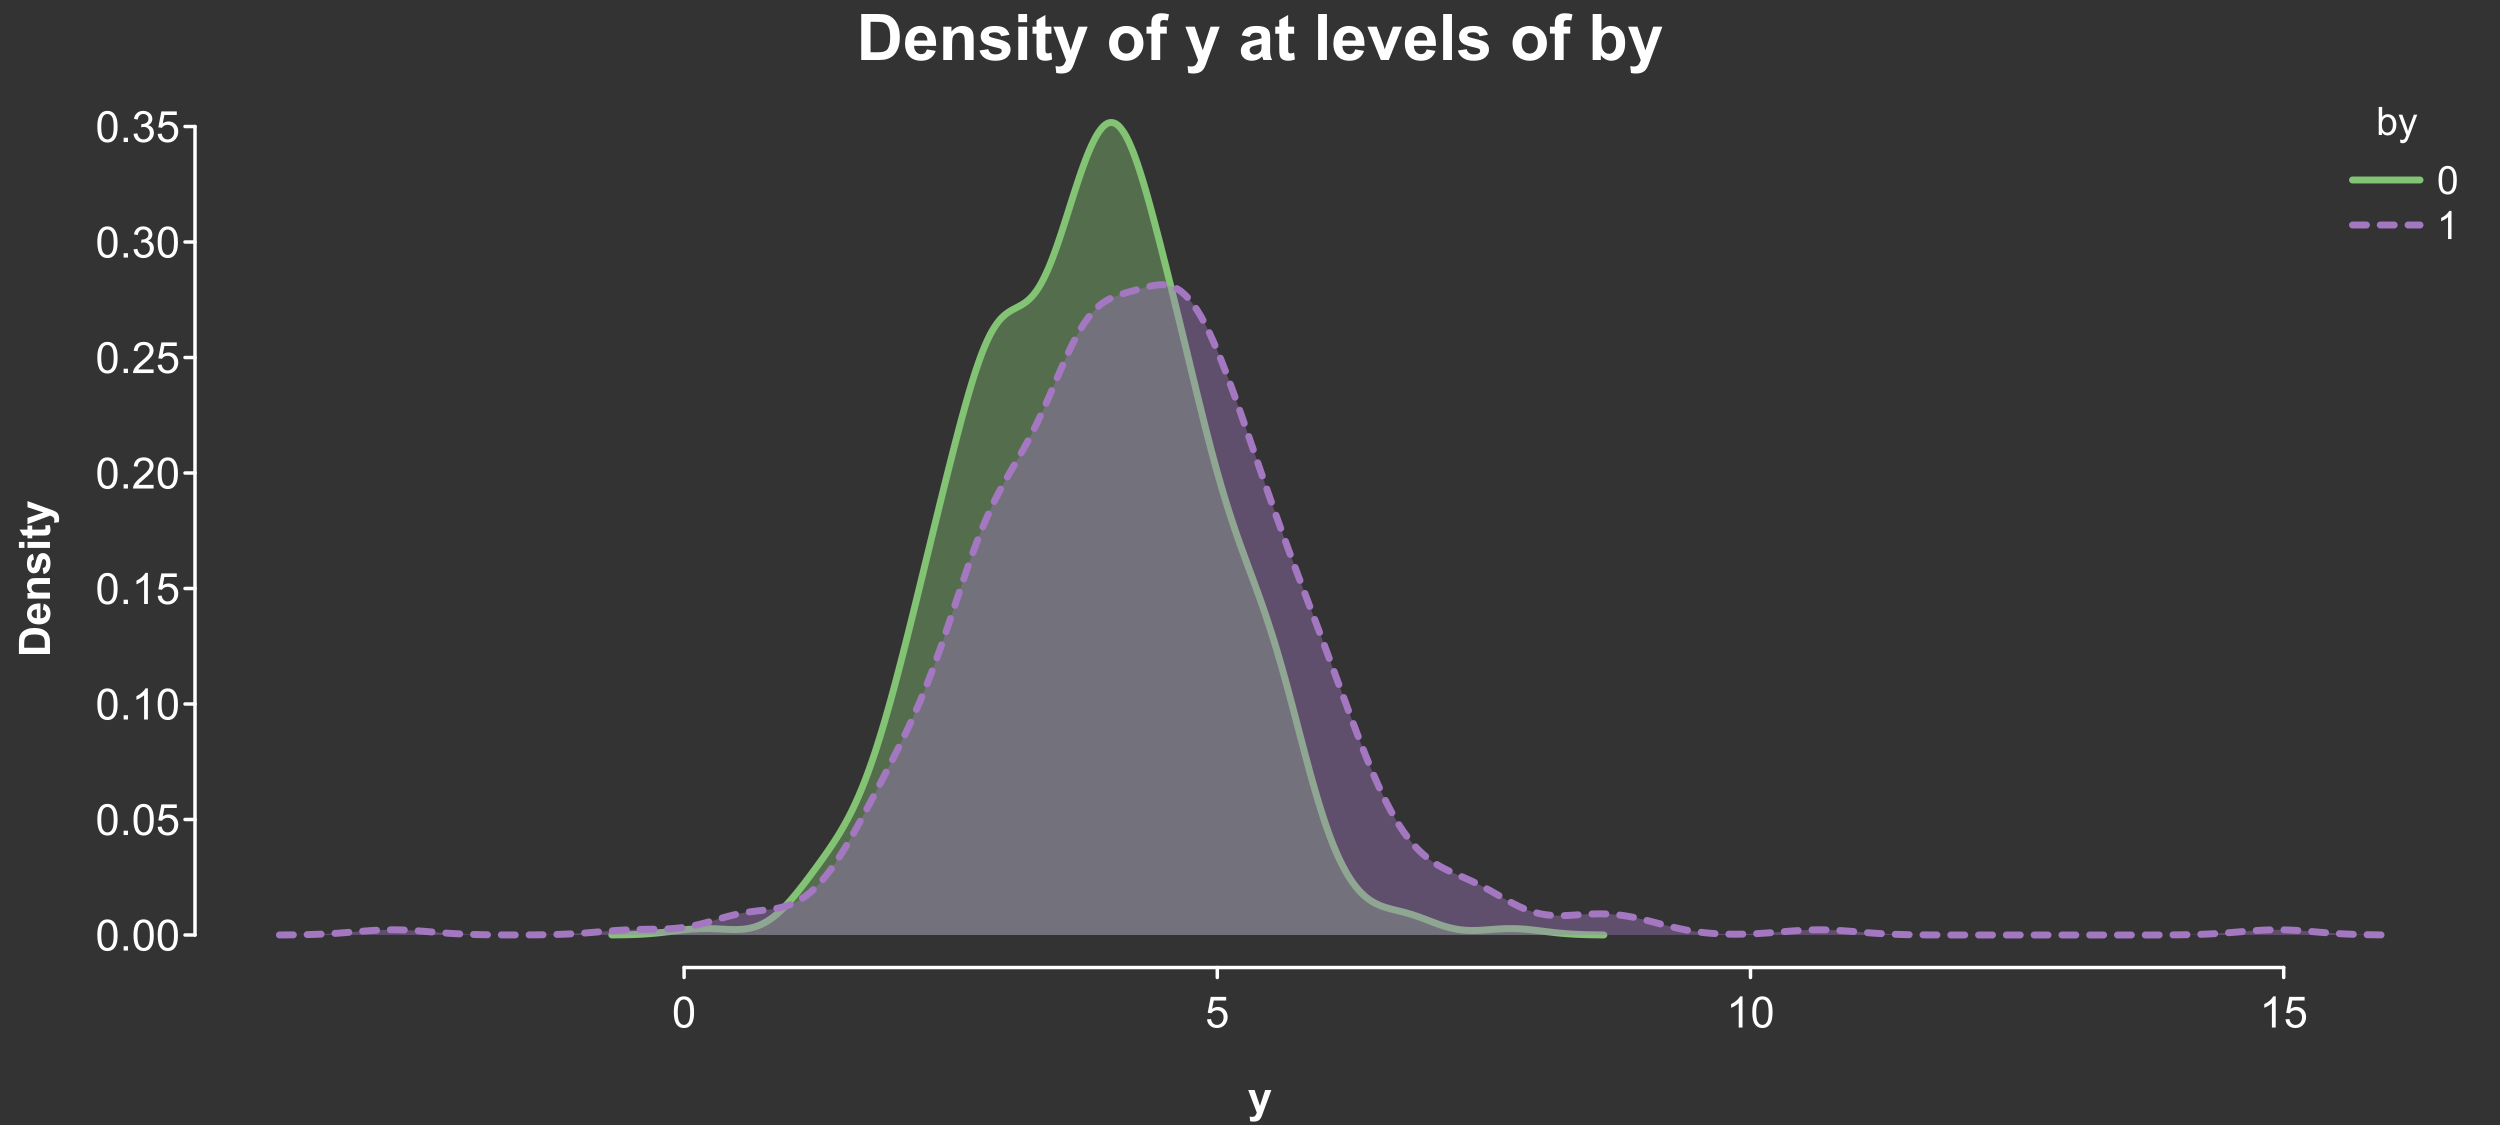 <?xml version="1.0" encoding="UTF-8"?>
<svg xmlns="http://www.w3.org/2000/svg" xmlns:xlink="http://www.w3.org/1999/xlink" width="720pt" height="324pt" viewBox="0 0 720 324" version="1.1">
<rect x="0" y="0" width="720" height="324" fill="#333333" stroke="none"/>
<defs>
<g>
<symbol overflow="visible" id="glyph0-0">
<path style="stroke:none;" d="M 1.562 0 L 1.562 -7.812 L 7.812 -7.812 L 7.812 0 Z M 1.758 -0.195 L 7.617 -0.195 L 7.617 -7.617 L 1.758 -7.617 Z M 1.758 -0.195 "/>
</symbol>
<symbol overflow="visible" id="glyph0-1">
<path style="stroke:none;" d="M 0.52 -4.414 C 0.516 -5.469 0.625 -6.32 0.844 -6.965 C 1.062 -7.609 1.387 -8.105 1.816 -8.457 C 2.246 -8.805 2.785 -8.98 3.438 -8.984 C 3.914 -8.98 4.336 -8.887 4.699 -8.695 C 5.059 -8.5 5.355 -8.219 5.594 -7.859 C 5.828 -7.492 6.016 -7.051 6.152 -6.527 C 6.285 -6.004 6.352 -5.297 6.355 -4.414 C 6.352 -3.359 6.242 -2.512 6.031 -1.871 C 5.812 -1.223 5.492 -0.727 5.062 -0.375 C 4.633 -0.023 4.09 0.152 3.438 0.152 C 2.57 0.152 1.891 -0.156 1.402 -0.773 C 0.809 -1.516 0.516 -2.727 0.52 -4.414 Z M 1.648 -4.414 C 1.645 -2.941 1.816 -1.965 2.164 -1.48 C 2.504 -0.992 2.93 -0.75 3.438 -0.75 C 3.938 -0.75 4.359 -0.992 4.707 -1.48 C 5.051 -1.969 5.227 -2.945 5.227 -4.414 C 5.227 -5.883 5.051 -6.863 4.707 -7.348 C 4.359 -7.832 3.934 -8.074 3.426 -8.074 C 2.918 -8.074 2.516 -7.859 2.215 -7.434 C 1.836 -6.887 1.645 -5.879 1.648 -4.414 Z M 1.648 -4.414 "/>
</symbol>
<symbol overflow="visible" id="glyph0-2">
<path style="stroke:none;" d="M 0.52 -2.344 L 1.672 -2.441 C 1.754 -1.875 1.953 -1.453 2.266 -1.172 C 2.574 -0.891 2.949 -0.75 3.395 -0.75 C 3.918 -0.75 4.367 -0.949 4.734 -1.348 C 5.102 -1.746 5.285 -2.273 5.285 -2.938 C 5.285 -3.559 5.109 -4.055 4.758 -4.418 C 4.406 -4.777 3.945 -4.957 3.375 -4.961 C 3.02 -4.957 2.699 -4.875 2.414 -4.719 C 2.129 -4.555 1.906 -4.348 1.746 -4.094 L 0.715 -4.23 L 1.582 -8.824 L 6.031 -8.824 L 6.031 -7.777 L 2.461 -7.777 L 1.977 -5.371 C 2.508 -5.742 3.074 -5.93 3.668 -5.934 C 4.449 -5.93 5.105 -5.66 5.645 -5.121 C 6.18 -4.578 6.449 -3.883 6.453 -3.035 C 6.449 -2.223 6.215 -1.52 5.742 -0.934 C 5.168 -0.207 4.383 0.152 3.395 0.152 C 2.574 0.152 1.91 -0.074 1.398 -0.531 C 0.883 -0.984 0.59 -1.59 0.52 -2.344 Z M 0.52 -2.344 "/>
</symbol>
<symbol overflow="visible" id="glyph0-3">
<path style="stroke:none;" d="M 4.656 0 L 3.559 0 L 3.559 -7 C 3.289 -6.746 2.941 -6.492 2.516 -6.242 C 2.086 -5.988 1.703 -5.801 1.359 -5.676 L 1.359 -6.738 C 1.973 -7.027 2.508 -7.375 2.973 -7.789 C 3.43 -8.195 3.758 -8.594 3.949 -8.984 L 4.656 -8.984 Z M 4.656 0 "/>
</symbol>
<symbol overflow="visible" id="glyph0-4">
<path style="stroke:none;" d="M 1.137 0 L 1.137 -1.25 L 2.387 -1.25 L 2.387 0 Z M 1.137 0 "/>
</symbol>
<symbol overflow="visible" id="glyph0-5">
<path style="stroke:none;" d="M 6.293 -1.055 L 6.293 0 L 0.379 0 C 0.367 -0.266 0.41 -0.52 0.508 -0.762 C 0.656 -1.164 0.898 -1.559 1.23 -1.953 C 1.559 -2.34 2.035 -2.793 2.668 -3.309 C 3.637 -4.102 4.293 -4.734 4.637 -5.203 C 4.977 -5.668 5.148 -6.105 5.152 -6.523 C 5.148 -6.957 4.992 -7.324 4.684 -7.625 C 4.371 -7.922 3.969 -8.074 3.469 -8.074 C 2.938 -8.074 2.512 -7.914 2.195 -7.598 C 1.879 -7.277 1.719 -6.84 1.715 -6.281 L 0.586 -6.398 C 0.664 -7.238 0.953 -7.879 1.457 -8.32 C 1.961 -8.762 2.641 -8.98 3.492 -8.984 C 4.348 -8.98 5.023 -8.742 5.527 -8.27 C 6.027 -7.789 6.281 -7.199 6.281 -6.5 C 6.281 -6.141 6.207 -5.789 6.059 -5.445 C 5.91 -5.094 5.664 -4.73 5.328 -4.352 C 4.984 -3.965 4.422 -3.441 3.637 -2.777 C 2.977 -2.223 2.555 -1.844 2.367 -1.648 C 2.18 -1.449 2.023 -1.254 1.906 -1.055 Z M 6.293 -1.055 "/>
</symbol>
<symbol overflow="visible" id="glyph0-6">
<path style="stroke:none;" d="M 0.523 -2.363 L 1.625 -2.508 C 1.746 -1.883 1.961 -1.434 2.266 -1.16 C 2.566 -0.887 2.938 -0.75 3.375 -0.75 C 3.891 -0.75 4.324 -0.926 4.684 -1.285 C 5.035 -1.641 5.215 -2.086 5.219 -2.617 C 5.215 -3.121 5.051 -3.539 4.723 -3.867 C 4.395 -4.195 3.977 -4.359 3.469 -4.359 C 3.258 -4.359 2.996 -4.316 2.691 -4.234 L 2.812 -5.199 C 2.883 -5.188 2.941 -5.184 2.992 -5.188 C 3.457 -5.184 3.879 -5.309 4.254 -5.555 C 4.629 -5.797 4.816 -6.172 4.816 -6.684 C 4.816 -7.086 4.68 -7.418 4.406 -7.684 C 4.133 -7.945 3.781 -8.078 3.352 -8.082 C 2.922 -8.078 2.562 -7.945 2.281 -7.676 C 1.992 -7.406 1.812 -7.004 1.734 -6.469 L 0.633 -6.664 C 0.766 -7.398 1.07 -7.969 1.551 -8.375 C 2.023 -8.777 2.617 -8.98 3.328 -8.984 C 3.812 -8.98 4.262 -8.875 4.676 -8.668 C 5.086 -8.457 5.398 -8.172 5.617 -7.812 C 5.832 -7.445 5.941 -7.062 5.945 -6.66 C 5.941 -6.27 5.836 -5.918 5.633 -5.602 C 5.422 -5.281 5.117 -5.027 4.711 -4.848 C 5.238 -4.723 5.648 -4.469 5.941 -4.086 C 6.234 -3.695 6.379 -3.215 6.383 -2.645 C 6.379 -1.859 6.094 -1.199 5.527 -0.656 C 4.957 -0.113 4.238 0.156 3.367 0.16 C 2.582 0.156 1.93 -0.074 1.41 -0.543 C 0.891 -1.008 0.594 -1.613 0.523 -2.363 Z M 0.523 -2.363 "/>
</symbol>
<symbol overflow="visible" id="glyph1-0">
<path style="stroke:none;" d="M 1.414 0 L 1.414 -7.062 L 7.062 -7.062 L 7.062 0 Z M 1.59 -0.176 L 6.887 -0.176 L 6.887 -6.887 L 1.59 -6.887 Z M 1.59 -0.176 "/>
</symbol>
<symbol overflow="visible" id="glyph1-1">
<path style="stroke:none;" d="M 1.66 0 L 0.738 0 L 0.738 -8.09 L 1.734 -8.09 L 1.734 -5.203 C 2.152 -5.727 2.688 -5.988 3.34 -5.992 C 3.699 -5.988 4.039 -5.914 4.359 -5.773 C 4.68 -5.625 4.945 -5.422 5.156 -5.16 C 5.363 -4.895 5.523 -4.578 5.645 -4.207 C 5.758 -3.836 5.816 -3.438 5.82 -3.02 C 5.816 -2.012 5.57 -1.234 5.074 -0.688 C 4.578 -0.141 3.98 0.129 3.289 0.133 C 2.594 0.129 2.051 -0.156 1.66 -0.734 Z M 1.648 -2.973 C 1.645 -2.27 1.742 -1.762 1.938 -1.449 C 2.246 -0.934 2.668 -0.68 3.207 -0.684 C 3.637 -0.68 4.012 -0.867 4.328 -1.25 C 4.645 -1.625 4.805 -2.188 4.805 -2.934 C 4.805 -3.695 4.652 -4.262 4.348 -4.629 C 4.043 -4.992 3.676 -5.172 3.25 -5.176 C 2.812 -5.172 2.438 -4.984 2.121 -4.609 C 1.805 -4.23 1.645 -3.684 1.648 -2.973 Z M 1.648 -2.973 "/>
</symbol>
<symbol overflow="visible" id="glyph1-2">
<path style="stroke:none;" d="M 0.699 2.258 L 0.59 1.324 C 0.805 1.383 0.996 1.41 1.16 1.414 C 1.379 1.41 1.555 1.375 1.688 1.301 C 1.82 1.227 1.93 1.121 2.016 0.992 C 2.078 0.891 2.176 0.645 2.316 0.254 C 2.332 0.195 2.363 0.117 2.406 0.012 L 0.184 -5.859 L 1.254 -5.859 L 2.473 -2.465 C 2.629 -2.031 2.77 -1.578 2.898 -1.109 C 3.008 -1.562 3.145 -2.008 3.305 -2.445 L 4.559 -5.859 L 5.551 -5.859 L 3.32 0.098 C 3.082 0.742 2.898 1.188 2.766 1.43 C 2.586 1.758 2.383 1.996 2.156 2.148 C 1.93 2.301 1.656 2.379 1.34 2.379 C 1.148 2.379 0.934 2.336 0.699 2.258 Z M 0.699 2.258 "/>
</symbol>
<symbol overflow="visible" id="glyph1-3">
<path style="stroke:none;" d="M 0.469 -3.988 C 0.469 -4.941 0.566 -5.711 0.762 -6.297 C 0.957 -6.879 1.25 -7.328 1.641 -7.645 C 2.027 -7.961 2.516 -8.121 3.105 -8.121 C 3.539 -8.121 3.918 -8.031 4.246 -7.859 C 4.57 -7.68 4.84 -7.43 5.059 -7.102 C 5.27 -6.773 5.438 -6.371 5.559 -5.898 C 5.68 -5.426 5.742 -4.789 5.742 -3.988 C 5.742 -3.039 5.645 -2.273 5.449 -1.691 C 5.254 -1.105 4.961 -0.656 4.578 -0.34 C 4.188 -0.023 3.699 0.133 3.105 0.137 C 2.324 0.133 1.711 -0.141 1.27 -0.699 C 0.734 -1.371 0.469 -2.469 0.469 -3.988 Z M 1.488 -3.988 C 1.488 -2.656 1.641 -1.773 1.953 -1.336 C 2.262 -0.898 2.648 -0.68 3.105 -0.68 C 3.559 -0.68 3.941 -0.898 4.254 -1.34 C 4.566 -1.781 4.723 -2.664 4.723 -3.988 C 4.723 -5.32 4.566 -6.207 4.254 -6.645 C 3.941 -7.082 3.555 -7.301 3.094 -7.301 C 2.637 -7.301 2.273 -7.105 2.004 -6.719 C 1.66 -6.223 1.488 -5.312 1.488 -3.988 Z M 1.488 -3.988 "/>
</symbol>
<symbol overflow="visible" id="glyph1-4">
<path style="stroke:none;" d="M 4.211 0 L 3.215 0 L 3.215 -6.328 C 2.977 -6.102 2.664 -5.871 2.277 -5.645 C 1.887 -5.41 1.539 -5.242 1.23 -5.133 L 1.23 -6.09 C 1.785 -6.348 2.27 -6.664 2.688 -7.039 C 3.102 -7.406 3.395 -7.77 3.57 -8.121 L 4.211 -8.121 Z M 4.211 0 "/>
</symbol>
<symbol overflow="visible" id="glyph2-0">
<path style="stroke:none;" d="M 2.312 0 L 2.312 -11.562 L 11.562 -11.562 L 11.562 0 Z M 2.602 -0.289 L 11.273 -0.289 L 11.273 -11.273 L 2.602 -11.273 Z M 2.602 -0.289 "/>
</symbol>
<symbol overflow="visible" id="glyph2-1">
<path style="stroke:none;" d="M 1.336 -13.242 L 6.223 -13.242 C 7.324 -13.242 8.164 -13.156 8.742 -12.988 C 9.52 -12.758 10.184 -12.352 10.738 -11.77 C 11.289 -11.184 11.711 -10.469 12.004 -9.625 C 12.289 -8.777 12.434 -7.734 12.438 -6.496 C 12.434 -5.402 12.297 -4.461 12.031 -3.676 C 11.695 -2.707 11.223 -1.93 10.613 -1.336 C 10.145 -0.883 9.52 -0.531 8.734 -0.281 C 8.145 -0.094 7.355 0 6.367 0 L 1.336 0 Z M 4.012 -11.004 L 4.012 -2.23 L 6.008 -2.23 C 6.75 -2.227 7.289 -2.27 7.625 -2.359 C 8.055 -2.465 8.414 -2.648 8.703 -2.906 C 8.984 -3.164 9.219 -3.59 9.402 -4.188 C 9.582 -4.777 9.672 -5.586 9.676 -6.613 C 9.672 -7.633 9.582 -8.418 9.402 -8.969 C 9.219 -9.516 8.965 -9.945 8.645 -10.254 C 8.316 -10.559 7.906 -10.766 7.406 -10.875 C 7.031 -10.961 6.297 -11.004 5.211 -11.004 Z M 4.012 -11.004 "/>
</symbol>
<symbol overflow="visible" id="glyph2-2">
<path style="stroke:none;" d="M 6.883 -3.055 L 9.414 -2.629 C 9.086 -1.699 8.57 -0.992 7.871 -0.508 C 7.168 -0.023 6.293 0.215 5.238 0.219 C 3.57 0.215 2.336 -0.328 1.535 -1.418 C 0.902 -2.289 0.586 -3.391 0.586 -4.723 C 0.586 -6.312 1 -7.555 1.832 -8.457 C 2.664 -9.355 3.715 -9.809 4.984 -9.809 C 6.41 -9.809 7.535 -9.336 8.363 -8.395 C 9.184 -7.453 9.578 -6.012 9.547 -4.066 L 3.188 -4.066 C 3.203 -3.312 3.406 -2.727 3.801 -2.309 C 4.191 -1.887 4.68 -1.676 5.266 -1.68 C 5.66 -1.676 5.996 -1.785 6.27 -2.004 C 6.539 -2.223 6.742 -2.57 6.883 -3.055 Z M 7.027 -5.617 C 7.004 -6.348 6.816 -6.906 6.457 -7.293 C 6.098 -7.672 5.656 -7.863 5.141 -7.867 C 4.582 -7.863 4.125 -7.66 3.766 -7.262 C 3.402 -6.855 3.227 -6.309 3.234 -5.617 Z M 7.027 -5.617 "/>
</symbol>
<symbol overflow="visible" id="glyph2-3">
<path style="stroke:none;" d="M 10.055 0 L 7.516 0 L 7.516 -4.895 C 7.512 -5.926 7.457 -6.598 7.352 -6.906 C 7.242 -7.207 7.066 -7.441 6.824 -7.613 C 6.578 -7.777 6.285 -7.863 5.945 -7.867 C 5.504 -7.863 5.109 -7.742 4.762 -7.504 C 4.41 -7.262 4.172 -6.941 4.043 -6.547 C 3.91 -6.148 3.844 -5.414 3.848 -4.344 L 3.848 0 L 1.309 0 L 1.309 -9.594 L 3.668 -9.594 L 3.668 -8.184 C 4.504 -9.266 5.555 -9.809 6.828 -9.809 C 7.383 -9.809 7.895 -9.707 8.363 -9.504 C 8.824 -9.301 9.176 -9.043 9.414 -8.734 C 9.652 -8.418 9.82 -8.062 9.914 -7.668 C 10.008 -7.27 10.055 -6.699 10.055 -5.961 Z M 10.055 0 "/>
</symbol>
<symbol overflow="visible" id="glyph2-4">
<path style="stroke:none;" d="M 0.434 -2.738 L 2.98 -3.125 C 3.086 -2.625 3.305 -2.25 3.641 -2 C 3.969 -1.742 4.434 -1.617 5.031 -1.617 C 5.684 -1.617 6.176 -1.734 6.512 -1.977 C 6.73 -2.141 6.844 -2.367 6.848 -2.656 C 6.844 -2.844 6.785 -3.004 6.668 -3.133 C 6.539 -3.254 6.254 -3.367 5.816 -3.469 C 3.766 -3.918 2.469 -4.328 1.926 -4.707 C 1.164 -5.223 0.785 -5.945 0.785 -6.867 C 0.785 -7.695 1.113 -8.391 1.77 -8.961 C 2.426 -9.523 3.441 -9.809 4.824 -9.809 C 6.133 -9.809 7.109 -9.594 7.75 -9.168 C 8.387 -8.738 8.828 -8.105 9.07 -7.273 L 6.676 -6.828 C 6.57 -7.199 6.379 -7.488 6.094 -7.688 C 5.805 -7.883 5.395 -7.98 4.867 -7.984 C 4.199 -7.98 3.723 -7.887 3.434 -7.707 C 3.238 -7.57 3.141 -7.398 3.145 -7.191 C 3.141 -7.004 3.227 -6.852 3.398 -6.73 C 3.625 -6.559 4.414 -6.32 5.766 -6.016 C 7.117 -5.707 8.062 -5.332 8.602 -4.887 C 9.129 -4.434 9.391 -3.805 9.395 -3 C 9.391 -2.117 9.023 -1.359 8.293 -0.73 C 7.555 -0.098 6.469 0.215 5.031 0.219 C 3.723 0.215 2.688 -0.047 1.926 -0.578 C 1.164 -1.105 0.668 -1.824 0.434 -2.738 Z M 0.434 -2.738 "/>
</symbol>
<symbol overflow="visible" id="glyph2-5">
<path style="stroke:none;" d="M 1.328 -10.895 L 1.328 -13.242 L 3.867 -13.242 L 3.867 -10.895 Z M 1.328 0 L 1.328 -9.594 L 3.867 -9.594 L 3.867 0 Z M 1.328 0 "/>
</symbol>
<symbol overflow="visible" id="glyph2-6">
<path style="stroke:none;" d="M 5.727 -9.594 L 5.727 -7.57 L 3.992 -7.57 L 3.992 -3.703 C 3.988 -2.922 4.008 -2.465 4.043 -2.336 C 4.074 -2.203 4.148 -2.094 4.27 -2.012 C 4.383 -1.926 4.523 -1.887 4.695 -1.887 C 4.93 -1.887 5.273 -1.969 5.719 -2.133 L 5.934 -0.164 C 5.344 0.09 4.676 0.215 3.93 0.219 C 3.469 0.215 3.055 0.141 2.691 -0.012 C 2.32 -0.164 2.051 -0.363 1.883 -0.609 C 1.707 -0.852 1.59 -1.18 1.527 -1.598 C 1.469 -1.891 1.441 -2.488 1.445 -3.387 L 1.445 -7.57 L 0.281 -7.57 L 0.281 -9.594 L 1.445 -9.594 L 1.445 -11.5 L 3.992 -12.98 L 3.992 -9.594 Z M 5.727 -9.594 "/>
</symbol>
<symbol overflow="visible" id="glyph2-7">
<path style="stroke:none;" d="M 0.125 -9.594 L 2.828 -9.594 L 5.121 -2.781 L 7.363 -9.594 L 9.992 -9.594 L 6.602 -0.359 L 6 1.309 C 5.773 1.863 5.559 2.293 5.359 2.59 C 5.156 2.887 4.926 3.125 4.664 3.309 C 4.402 3.492 4.078 3.637 3.699 3.738 C 3.312 3.84 2.883 3.891 2.402 3.895 C 1.914 3.891 1.434 3.84 0.965 3.738 L 0.742 1.754 C 1.137 1.828 1.496 1.867 1.816 1.871 C 2.402 1.867 2.836 1.695 3.125 1.352 C 3.406 1.004 3.625 0.562 3.777 0.027 Z M 0.125 -9.594 "/>
</symbol>
<symbol overflow="visible" id="glyph2-8">
<path style="stroke:none;" d=""/>
</symbol>
<symbol overflow="visible" id="glyph2-9">
<path style="stroke:none;" d="M 0.742 -4.934 C 0.738 -5.773 0.945 -6.586 1.363 -7.379 C 1.777 -8.164 2.367 -8.766 3.129 -9.184 C 3.891 -9.598 4.742 -9.809 5.684 -9.809 C 7.133 -9.809 8.32 -9.336 9.25 -8.395 C 10.176 -7.453 10.641 -6.262 10.641 -4.824 C 10.641 -3.371 10.172 -2.168 9.234 -1.215 C 8.297 -0.258 7.117 0.215 5.699 0.219 C 4.82 0.215 3.98 0.02 3.184 -0.379 C 2.383 -0.773 1.777 -1.355 1.363 -2.125 C 0.945 -2.891 0.738 -3.828 0.742 -4.934 Z M 3.344 -4.797 C 3.34 -3.844 3.566 -3.113 4.02 -2.609 C 4.469 -2.102 5.023 -1.852 5.691 -1.852 C 6.348 -1.852 6.902 -2.102 7.355 -2.609 C 7.801 -3.113 8.027 -3.852 8.031 -4.816 C 8.027 -5.754 7.801 -6.473 7.355 -6.98 C 6.902 -7.484 6.348 -7.738 5.691 -7.742 C 5.023 -7.738 4.469 -7.484 4.02 -6.98 C 3.566 -6.473 3.34 -5.746 3.344 -4.797 Z M 3.344 -4.797 "/>
</symbol>
<symbol overflow="visible" id="glyph2-10">
<path style="stroke:none;" d="M 0.219 -9.594 L 1.625 -9.594 L 1.625 -10.316 C 1.621 -11.121 1.707 -11.723 1.883 -12.121 C 2.051 -12.516 2.367 -12.84 2.832 -13.094 C 3.289 -13.34 3.871 -13.465 4.578 -13.469 C 5.297 -13.465 6.008 -13.355 6.703 -13.145 L 6.359 -11.371 C 5.953 -11.465 5.566 -11.512 5.195 -11.516 C 4.824 -11.512 4.559 -11.426 4.402 -11.258 C 4.238 -11.086 4.16 -10.758 4.164 -10.27 L 4.164 -9.594 L 6.062 -9.594 L 6.062 -7.598 L 4.164 -7.598 L 4.164 0 L 1.625 0 L 1.625 -7.598 L 0.219 -7.598 Z M 0.219 -9.594 "/>
</symbol>
<symbol overflow="visible" id="glyph2-11">
<path style="stroke:none;" d="M 3.227 -6.668 L 0.922 -7.082 C 1.176 -8.008 1.621 -8.695 2.258 -9.141 C 2.887 -9.586 3.828 -9.809 5.078 -9.809 C 6.207 -9.809 7.051 -9.672 7.605 -9.406 C 8.16 -9.137 8.547 -8.797 8.773 -8.387 C 8.996 -7.973 9.109 -7.219 9.113 -6.117 L 9.086 -3.152 C 9.082 -2.309 9.121 -1.684 9.207 -1.285 C 9.285 -0.883 9.438 -0.457 9.664 0 L 7.156 0 C 7.086 -0.168 7.004 -0.418 6.91 -0.75 C 6.863 -0.898 6.836 -0.996 6.82 -1.047 C 6.383 -0.621 5.918 -0.305 5.426 -0.098 C 4.934 0.113 4.406 0.215 3.848 0.219 C 2.859 0.215 2.082 -0.051 1.512 -0.586 C 0.941 -1.121 0.656 -1.797 0.66 -2.621 C 0.656 -3.16 0.785 -3.645 1.047 -4.07 C 1.305 -4.492 1.668 -4.816 2.137 -5.043 C 2.602 -5.266 3.273 -5.465 4.156 -5.637 C 5.336 -5.859 6.16 -6.066 6.621 -6.262 L 6.621 -6.512 C 6.621 -6.996 6.5 -7.344 6.258 -7.555 C 6.016 -7.758 5.559 -7.863 4.895 -7.867 C 4.441 -7.863 4.09 -7.773 3.84 -7.602 C 3.582 -7.422 3.379 -7.113 3.227 -6.668 Z M 6.621 -4.605 C 6.293 -4.496 5.777 -4.367 5.074 -4.219 C 4.371 -4.066 3.91 -3.918 3.695 -3.777 C 3.363 -3.539 3.199 -3.242 3.199 -2.883 C 3.199 -2.523 3.328 -2.215 3.594 -1.957 C 3.855 -1.699 4.195 -1.57 4.605 -1.57 C 5.062 -1.57 5.5 -1.719 5.918 -2.023 C 6.223 -2.25 6.422 -2.531 6.523 -2.863 C 6.586 -3.078 6.621 -3.492 6.621 -4.102 Z M 6.621 -4.605 "/>
</symbol>
<symbol overflow="visible" id="glyph2-12">
<path style="stroke:none;" d="M 1.328 0 L 1.328 -13.242 L 3.867 -13.242 L 3.867 0 Z M 1.328 0 "/>
</symbol>
<symbol overflow="visible" id="glyph2-13">
<path style="stroke:none;" d="M 3.965 0 L 0.098 -9.594 L 2.766 -9.594 L 4.57 -4.695 L 5.094 -3.062 C 5.227 -3.477 5.316 -3.75 5.355 -3.883 C 5.441 -4.152 5.531 -4.422 5.629 -4.695 L 7.453 -9.594 L 10.062 -9.594 L 6.25 0 Z M 3.965 0 "/>
</symbol>
<symbol overflow="visible" id="glyph2-14">
<path style="stroke:none;" d="M 1.219 0 L 1.219 -13.242 L 3.758 -13.242 L 3.758 -8.473 C 4.539 -9.363 5.469 -9.809 6.539 -9.809 C 7.707 -9.809 8.672 -9.383 9.438 -8.539 C 10.199 -7.691 10.582 -6.477 10.586 -4.895 C 10.582 -3.254 10.191 -1.992 9.414 -1.109 C 8.633 -0.223 7.688 0.215 6.578 0.219 C 6.027 0.215 5.484 0.082 4.953 -0.191 C 4.418 -0.465 3.961 -0.871 3.578 -1.41 L 3.578 0 Z M 3.738 -5.004 C 3.738 -4.012 3.895 -3.277 4.211 -2.801 C 4.645 -2.125 5.227 -1.785 5.961 -1.789 C 6.516 -1.785 6.992 -2.027 7.391 -2.508 C 7.781 -2.984 7.98 -3.738 7.984 -4.77 C 7.98 -5.863 7.781 -6.652 7.387 -7.141 C 6.988 -7.621 6.48 -7.863 5.863 -7.867 C 5.25 -7.863 4.742 -7.625 4.344 -7.156 C 3.938 -6.68 3.738 -5.965 3.738 -5.004 Z M 3.738 -5.004 "/>
</symbol>
<symbol overflow="visible" id="glyph3-0">
<path style="stroke:none;" d="M 0 -1.562 L -7.812 -1.562 L -7.812 -7.812 L 0 -7.812 Z M -0.195 -1.758 L -0.195 -7.617 L -7.617 -7.617 L -7.617 -1.758 Z M -0.195 -1.758 "/>
</symbol>
<symbol overflow="visible" id="glyph3-1">
<path style="stroke:none;" d="M -8.949 -0.902 L -8.949 -4.207 C -8.945 -4.949 -8.891 -5.516 -8.777 -5.91 C -8.621 -6.43 -8.344 -6.879 -7.953 -7.258 C -7.555 -7.629 -7.07 -7.914 -6.5 -8.113 C -5.926 -8.305 -5.223 -8.402 -4.387 -8.406 C -3.648 -8.402 -3.016 -8.309 -2.484 -8.129 C -1.832 -7.902 -1.305 -7.586 -0.902 -7.172 C -0.598 -6.859 -0.359 -6.434 -0.188 -5.902 C -0.062 -5.5 0 -4.969 0 -4.305 L 0 -0.902 Z M -7.434 -2.711 L -1.508 -2.711 L -1.508 -4.059 C -1.504 -4.562 -1.535 -4.926 -1.594 -5.152 C -1.664 -5.441 -1.785 -5.684 -1.965 -5.879 C -2.137 -6.07 -2.426 -6.23 -2.828 -6.352 C -3.227 -6.473 -3.773 -6.531 -4.469 -6.535 C -5.156 -6.531 -5.688 -6.473 -6.059 -6.352 C -6.43 -6.23 -6.719 -6.059 -6.926 -5.84 C -7.133 -5.617 -7.273 -5.34 -7.348 -5.004 C -7.402 -4.75 -7.43 -4.254 -7.434 -3.523 Z M -7.434 -2.711 "/>
</symbol>
<symbol overflow="visible" id="glyph3-2">
<path style="stroke:none;" d="M -2.062 -4.652 L -1.777 -6.359 C -1.145 -6.137 -0.668 -5.793 -0.344 -5.32 C -0.016 -4.844 0.145 -4.25 0.148 -3.539 C 0.145 -2.41 -0.219 -1.574 -0.957 -1.039 C -1.543 -0.609 -2.289 -0.398 -3.191 -0.398 C -4.266 -0.398 -5.105 -0.676 -5.715 -1.238 C -6.32 -1.797 -6.625 -2.508 -6.629 -3.371 C -6.625 -4.332 -6.309 -5.094 -5.672 -5.652 C -5.035 -6.207 -4.059 -6.473 -2.746 -6.453 L -2.746 -2.156 C -2.234 -2.164 -1.84 -2.301 -1.559 -2.566 C -1.277 -2.832 -1.137 -3.16 -1.137 -3.559 C -1.137 -3.824 -1.207 -4.051 -1.355 -4.234 C -1.496 -4.418 -1.734 -4.559 -2.062 -4.652 Z M -3.797 -4.75 C -4.289 -4.734 -4.664 -4.605 -4.926 -4.363 C -5.184 -4.117 -5.312 -3.82 -5.316 -3.473 C -5.312 -3.094 -5.176 -2.785 -4.906 -2.547 C -4.633 -2.301 -4.266 -2.18 -3.797 -2.184 Z M -3.797 -4.75 "/>
</symbol>
<symbol overflow="visible" id="glyph3-3">
<path style="stroke:none;" d="M 0 -6.793 L 0 -5.078 L -3.309 -5.078 C -4.008 -5.074 -4.461 -5.039 -4.664 -4.969 C -4.867 -4.895 -5.027 -4.773 -5.145 -4.609 C -5.258 -4.441 -5.312 -4.242 -5.316 -4.016 C -5.312 -3.715 -5.23 -3.449 -5.07 -3.215 C -4.906 -2.977 -4.691 -2.816 -4.426 -2.73 C -4.152 -2.645 -3.656 -2.602 -2.938 -2.602 L 0 -2.602 L 0 -0.887 L -6.48 -0.887 L -6.48 -2.477 L -5.531 -2.477 C -6.262 -3.043 -6.625 -3.754 -6.629 -4.613 C -6.625 -4.988 -6.559 -5.336 -6.422 -5.652 C -6.285 -5.961 -6.109 -6.199 -5.902 -6.363 C -5.688 -6.523 -5.449 -6.633 -5.18 -6.699 C -4.91 -6.758 -4.523 -6.789 -4.027 -6.793 Z M 0 -6.793 "/>
</symbol>
<symbol overflow="visible" id="glyph3-4">
<path style="stroke:none;" d="M -1.848 -0.293 L -2.113 -2.016 C -1.773 -2.086 -1.52 -2.234 -1.352 -2.461 C -1.176 -2.684 -1.09 -2.996 -1.094 -3.398 C -1.09 -3.844 -1.172 -4.176 -1.336 -4.402 C -1.449 -4.547 -1.602 -4.621 -1.793 -4.625 C -1.922 -4.621 -2.027 -4.582 -2.117 -4.504 C -2.195 -4.414 -2.273 -4.223 -2.344 -3.93 C -2.648 -2.543 -2.926 -1.668 -3.18 -1.301 C -3.527 -0.785 -4.016 -0.527 -4.641 -0.531 C -5.199 -0.527 -5.668 -0.75 -6.055 -1.195 C -6.434 -1.641 -6.625 -2.328 -6.629 -3.258 C -6.625 -4.145 -6.48 -4.801 -6.195 -5.234 C -5.902 -5.664 -5.477 -5.965 -4.914 -6.129 L -4.613 -4.512 C -4.863 -4.441 -5.059 -4.309 -5.191 -4.117 C -5.324 -3.922 -5.391 -3.645 -5.395 -3.289 C -5.391 -2.836 -5.328 -2.516 -5.207 -2.32 C -5.113 -2.188 -4.996 -2.121 -4.859 -2.125 C -4.734 -2.121 -4.633 -2.18 -4.547 -2.297 C -4.43 -2.449 -4.266 -2.98 -4.062 -3.895 C -3.852 -4.805 -3.598 -5.445 -3.301 -5.812 C -2.992 -6.168 -2.57 -6.344 -2.027 -6.348 C -1.434 -6.344 -0.922 -6.098 -0.492 -5.602 C -0.066 -5.105 0.145 -4.371 0.148 -3.398 C 0.145 -2.516 -0.031 -1.816 -0.391 -1.301 C -0.746 -0.785 -1.23 -0.449 -1.848 -0.293 Z M -1.848 -0.293 "/>
</symbol>
<symbol overflow="visible" id="glyph3-5">
<path style="stroke:none;" d="M -7.359 -0.898 L -8.949 -0.898 L -8.949 -2.613 L -7.359 -2.613 Z M 0 -0.898 L -6.48 -0.898 L -6.48 -2.613 L 0 -2.613 Z M 0 -0.898 "/>
</symbol>
<symbol overflow="visible" id="glyph3-6">
<path style="stroke:none;" d="M -6.48 -3.871 L -5.113 -3.871 L -5.113 -2.699 L -2.504 -2.699 C -1.969 -2.695 -1.66 -2.707 -1.574 -2.73 C -1.484 -2.754 -1.414 -2.805 -1.359 -2.883 C -1.305 -2.961 -1.277 -3.055 -1.277 -3.172 C -1.277 -3.328 -1.332 -3.559 -1.441 -3.863 L -0.109 -4.012 C 0.062 -3.609 0.145 -3.156 0.148 -2.656 C 0.145 -2.344 0.098 -2.066 -0.008 -1.816 C -0.109 -1.566 -0.246 -1.383 -0.41 -1.27 C -0.574 -1.152 -0.797 -1.074 -1.082 -1.031 C -1.277 -0.992 -1.68 -0.973 -2.289 -0.977 L -5.113 -0.977 L -5.113 -0.188 L -6.48 -0.188 L -6.48 -0.977 L -7.77 -0.977 L -8.77 -2.699 L -6.48 -2.699 Z M -6.48 -3.871 "/>
</symbol>
<symbol overflow="visible" id="glyph3-7">
<path style="stroke:none;" d="M -6.48 -0.086 L -6.48 -1.91 L -1.879 -3.461 L -6.48 -4.973 L -6.48 -6.75 L -0.242 -4.461 L 0.887 -4.055 C 1.262 -3.902 1.551 -3.758 1.75 -3.621 C 1.949 -3.484 2.109 -3.328 2.234 -3.152 C 2.355 -2.973 2.453 -2.754 2.523 -2.5 C 2.59 -2.238 2.625 -1.945 2.629 -1.625 C 2.625 -1.289 2.59 -0.965 2.527 -0.652 L 1.184 -0.5 C 1.234 -0.766 1.258 -1.008 1.262 -1.227 C 1.258 -1.621 1.141 -1.918 0.91 -2.109 C 0.676 -2.301 0.379 -2.445 0.02 -2.551 Z M -6.48 -0.086 "/>
</symbol>
<symbol overflow="visible" id="glyph4-0">
<path style="stroke:none;" d="M 1.562 0 L 1.562 -7.812 L 7.812 -7.812 L 7.812 0 Z M 1.758 -0.195 L 7.617 -0.195 L 7.617 -7.617 L 1.758 -7.617 Z M 1.758 -0.195 "/>
</symbol>
<symbol overflow="visible" id="glyph4-1">
<path style="stroke:none;" d="M 0.086 -6.48 L 1.91 -6.48 L 3.461 -1.879 L 4.973 -6.48 L 6.75 -6.48 L 4.461 -0.242 L 4.055 0.887 C 3.902 1.262 3.758 1.551 3.621 1.75 C 3.484 1.949 3.328 2.109 3.152 2.234 C 2.973 2.355 2.754 2.453 2.5 2.523 C 2.238 2.59 1.945 2.625 1.625 2.629 C 1.289 2.625 0.965 2.59 0.652 2.527 L 0.5 1.184 C 0.766 1.234 1.008 1.258 1.227 1.262 C 1.621 1.258 1.918 1.141 2.109 0.91 C 2.301 0.676 2.445 0.379 2.551 0.02 Z M 0.086 -6.48 "/>
</symbol>
</g>
</defs>
<g id="surface6">
<path style=" stroke:none;fill-rule:nonzero;fill:rgb(50.98%,76.863%,45.098%);fill-opacity:0.4;" d="M 176.195 269.258 L 176.758 269.254 L 177.316 269.25 L 177.875 269.242 L 178.434 269.238 L 178.992 269.23 L 179.551 269.219 L 180.109 269.211 L 180.672 269.199 L 181.789 269.168 L 183.465 269.109 L 184.023 269.082 L 184.586 269.055 L 185.703 268.992 L 186.82 268.914 L 187.379 268.871 L 187.938 268.824 L 188.5 268.777 L 189.617 268.668 L 190.176 268.609 L 191.293 268.484 L 191.852 268.418 L 192.414 268.352 L 194.648 268.07 L 195.207 268.004 L 195.766 267.934 L 196.324 267.867 L 196.887 267.805 L 197.445 267.742 L 198.562 267.633 L 199.121 267.586 L 199.68 267.543 L 200.238 267.508 L 200.801 267.477 L 201.359 267.453 L 201.918 267.434 L 202.477 267.422 L 203.035 267.414 L 203.594 267.414 L 204.152 267.422 L 204.715 267.434 L 205.832 267.473 L 206.391 267.496 L 206.949 267.523 L 207.508 267.555 L 208.066 267.582 L 208.629 267.613 L 209.188 267.641 L 210.305 267.688 L 210.863 267.699 L 211.422 267.707 L 211.98 267.707 L 212.539 267.695 L 213.102 267.672 L 213.66 267.633 L 214.219 267.582 L 214.777 267.516 L 215.336 267.43 L 215.895 267.324 L 216.453 267.199 L 217.016 267.055 L 217.574 266.887 L 218.133 266.691 L 218.691 266.469 L 219.25 266.227 L 219.809 265.953 L 220.367 265.66 L 220.93 265.332 L 221.488 264.977 L 222.047 264.594 L 222.605 264.184 L 223.164 263.75 L 223.723 263.285 L 224.281 262.793 L 224.844 262.273 L 225.402 261.734 L 225.961 261.172 L 226.52 260.582 L 227.078 259.973 L 227.637 259.344 L 228.195 258.699 L 228.754 258.035 L 229.316 257.359 L 229.875 256.664 L 230.434 255.961 L 230.992 255.25 L 231.551 254.527 L 232.109 253.797 L 232.668 253.059 L 233.23 252.312 L 233.789 251.562 L 234.348 250.809 L 234.906 250.051 L 235.465 249.285 L 236.023 248.516 L 236.582 247.738 L 237.145 246.957 L 237.703 246.164 L 238.262 245.363 L 238.82 244.551 L 239.379 243.723 L 239.938 242.883 L 240.496 242.027 L 241.059 241.145 L 241.617 240.242 L 242.176 239.316 L 242.734 238.363 L 243.293 237.379 L 243.852 236.359 L 244.41 235.301 L 244.973 234.211 L 245.531 233.086 L 246.09 231.914 L 246.648 230.695 L 247.207 229.434 L 247.766 228.125 L 248.324 226.777 L 248.883 225.379 L 249.445 223.922 L 250.004 222.422 L 250.562 220.875 L 251.121 219.281 L 251.68 217.641 L 252.238 215.949 L 252.797 214.211 L 253.359 212.43 L 253.918 210.613 L 254.477 208.75 L 255.035 206.844 L 255.594 204.898 L 256.152 202.922 L 256.711 200.91 L 257.273 198.871 L 257.832 196.793 L 258.391 194.688 L 258.949 192.559 L 259.508 190.41 L 260.066 188.238 L 260.625 186.039 L 261.188 183.828 L 261.746 181.598 L 262.305 179.359 L 262.863 177.105 L 263.422 174.84 L 263.98 172.566 L 264.539 170.285 L 265.098 168 L 265.66 165.715 L 266.777 161.129 L 268.453 154.262 L 269.012 151.977 L 269.574 149.699 L 270.133 147.426 L 270.691 145.156 L 271.25 142.895 L 271.809 140.645 L 272.367 138.402 L 272.926 136.168 L 273.488 133.949 L 274.047 131.742 L 274.605 129.555 L 275.164 127.387 L 275.723 125.238 L 276.281 123.113 L 276.84 121.016 L 277.402 118.961 L 277.961 116.941 L 278.52 114.961 L 279.078 113.023 L 279.637 111.133 L 280.195 109.316 L 280.754 107.559 L 281.316 105.863 L 281.875 104.238 L 282.434 102.684 L 282.992 101.23 L 283.551 99.855 L 284.109 98.566 L 284.668 97.363 L 285.227 96.242 L 285.789 95.23 L 286.348 94.312 L 286.906 93.473 L 287.465 92.715 L 288.023 92.031 L 288.582 91.441 L 289.141 90.918 L 289.703 90.449 L 290.262 90.035 L 290.82 89.664 L 291.379 89.336 L 291.938 89.027 L 293.055 88.441 L 293.617 88.148 L 294.176 87.832 L 294.734 87.484 L 295.293 87.102 L 295.852 86.672 L 296.41 86.191 L 296.969 85.641 L 297.531 85.016 L 298.09 84.316 L 298.648 83.547 L 299.207 82.695 L 299.766 81.75 L 300.324 80.715 L 300.883 79.598 L 301.441 78.406 L 302.004 77.137 L 302.562 75.781 L 303.121 74.348 L 303.68 72.855 L 304.238 71.305 L 304.797 69.699 L 305.355 68.043 L 305.918 66.348 L 306.477 64.625 L 307.035 62.883 L 307.594 61.121 L 308.152 59.355 L 308.711 57.594 L 309.27 55.848 L 309.832 54.117 L 310.391 52.414 L 310.949 50.75 L 311.508 49.137 L 312.066 47.574 L 312.625 46.07 L 313.184 44.629 L 313.746 43.27 L 314.305 42.004 L 314.863 40.828 L 315.422 39.738 L 315.98 38.75 L 316.539 37.883 L 317.098 37.141 L 317.656 36.512 L 318.219 36.004 L 318.777 35.613 L 319.336 35.371 L 319.895 35.281 L 320.453 35.316 L 321.012 35.484 L 321.57 35.781 L 322.133 36.23 L 322.691 36.828 L 323.25 37.555 L 323.809 38.402 L 324.367 39.371 L 324.926 40.469 L 325.484 41.699 L 326.047 43.031 L 326.605 44.461 L 327.164 45.984 L 327.723 47.602 L 328.281 49.312 L 328.84 51.09 L 329.398 52.934 L 329.961 54.832 L 330.52 56.789 L 331.078 58.797 L 331.637 60.844 L 332.195 62.926 L 332.754 65.035 L 333.312 67.172 L 333.875 69.332 L 334.434 71.512 L 334.992 73.707 L 335.551 75.914 L 336.109 78.137 L 336.668 80.371 L 337.227 82.617 L 337.785 84.871 L 338.348 87.137 L 338.906 89.406 L 339.465 91.691 L 340.023 93.98 L 340.582 96.273 L 341.141 98.574 L 341.699 100.879 L 342.262 103.188 L 343.379 107.805 L 343.938 110.105 L 344.496 112.402 L 345.055 114.688 L 345.613 116.957 L 346.176 119.215 L 346.734 121.449 L 347.293 123.664 L 347.852 125.848 L 348.41 128 L 348.969 130.125 L 349.527 132.215 L 350.09 134.27 L 350.648 136.277 L 351.207 138.25 L 351.766 140.18 L 352.324 142.07 L 352.883 143.922 L 353.441 145.723 L 354 147.488 L 354.562 149.215 L 355.121 150.906 L 355.68 152.566 L 356.238 154.188 L 356.797 155.781 L 357.355 157.355 L 357.914 158.906 L 358.477 160.441 L 359.035 161.961 L 359.594 163.477 L 360.711 166.5 L 361.27 168.02 L 361.828 169.547 L 362.391 171.094 L 362.949 172.656 L 363.508 174.242 L 364.066 175.852 L 364.625 177.5 L 365.184 179.176 L 365.742 180.891 L 366.305 182.637 L 366.863 184.418 L 367.422 186.25 L 367.98 188.117 L 368.539 190.023 L 369.098 191.965 L 369.656 193.938 L 370.219 195.957 L 370.777 198 L 371.336 200.07 L 371.895 202.164 L 372.453 204.273 L 373.012 206.402 L 373.57 208.535 L 374.129 210.672 L 374.691 212.805 L 375.25 214.934 L 375.809 217.047 L 376.367 219.137 L 376.926 221.203 L 377.484 223.242 L 378.043 225.25 L 378.605 227.211 L 379.164 229.125 L 379.723 230.992 L 380.281 232.812 L 380.84 234.586 L 381.398 236.285 L 381.957 237.93 L 382.52 239.512 L 383.078 241.039 L 383.637 242.508 L 384.195 243.898 L 384.754 245.227 L 385.312 246.496 L 385.871 247.707 L 386.434 248.855 L 386.992 249.934 L 387.551 250.949 L 388.109 251.91 L 388.668 252.816 L 389.227 253.668 L 389.785 254.457 L 390.344 255.191 L 390.906 255.879 L 391.465 256.52 L 392.023 257.113 L 392.582 257.652 L 393.141 258.148 L 393.699 258.605 L 394.258 259.023 L 394.82 259.41 L 395.379 259.754 L 395.938 260.066 L 396.496 260.348 L 397.055 260.609 L 397.613 260.844 L 398.172 261.055 L 398.734 261.246 L 399.293 261.426 L 399.852 261.59 L 400.41 261.746 L 400.969 261.891 L 401.527 262.031 L 402.086 262.168 L 402.648 262.309 L 403.207 262.445 L 403.766 262.586 L 404.324 262.73 L 404.883 262.879 L 405.441 263.035 L 406 263.199 L 406.562 263.371 L 407.121 263.547 L 407.68 263.734 L 408.238 263.926 L 408.797 264.125 L 409.355 264.328 L 409.914 264.535 L 410.473 264.75 L 411.035 264.965 L 412.711 265.609 L 413.828 266.023 L 414.387 266.223 L 414.949 266.418 L 415.508 266.602 L 416.066 266.777 L 416.625 266.941 L 417.184 267.098 L 417.742 267.238 L 418.301 267.367 L 418.863 267.484 L 419.422 267.59 L 419.98 267.684 L 420.539 267.762 L 421.098 267.824 L 421.656 267.879 L 422.215 267.918 L 422.777 267.949 L 423.336 267.969 L 423.895 267.977 L 424.453 267.973 L 425.012 267.965 L 425.57 267.949 L 426.688 267.895 L 427.25 267.859 L 428.367 267.781 L 430.602 267.609 L 431.164 267.57 L 431.723 267.535 L 432.281 267.504 L 433.398 267.457 L 433.957 267.441 L 434.516 267.43 L 435.637 267.43 L 436.195 267.441 L 436.754 267.457 L 437.312 267.48 L 437.871 267.512 L 438.43 267.547 L 438.992 267.59 L 439.551 267.637 L 440.109 267.688 L 441.227 267.805 L 441.785 267.867 L 442.344 267.934 L 442.902 268.004 L 443.465 268.07 L 445.699 268.352 L 446.816 268.484 L 447.379 268.547 L 447.938 268.609 L 448.496 268.668 L 449.613 268.777 L 450.73 268.871 L 451.293 268.914 L 452.41 268.992 L 453.527 269.055 L 454.645 269.109 L 455.207 269.129 L 456.324 269.168 L 457.441 269.199 L 458 269.211 L 458.559 269.219 L 459.121 269.23 L 459.68 269.238 L 460.238 269.242 L 460.797 269.25 L 461.914 269.258 Z M 176.195 269.258 "/>
<path style="fill:none;stroke-width:2;stroke-linecap:round;stroke-linejoin:round;stroke:rgb(50.98%,76.863%,45.098%);stroke-opacity:1;stroke-miterlimit:10;" d="M 176.195 269.258 L 176.758 269.254 L 177.316 269.25 L 177.875 269.242 L 178.434 269.238 L 178.992 269.23 L 179.551 269.219 L 180.109 269.211 L 180.672 269.199 L 181.789 269.168 L 183.465 269.109 L 184.023 269.082 L 184.586 269.055 L 185.703 268.992 L 186.82 268.914 L 187.379 268.871 L 187.938 268.824 L 188.5 268.777 L 189.617 268.668 L 190.176 268.609 L 191.293 268.484 L 191.852 268.418 L 192.414 268.352 L 194.648 268.07 L 195.207 268.004 L 195.766 267.934 L 196.324 267.867 L 196.887 267.805 L 197.445 267.742 L 198.562 267.633 L 199.121 267.586 L 199.68 267.543 L 200.238 267.508 L 200.801 267.477 L 201.359 267.453 L 201.918 267.434 L 202.477 267.422 L 203.035 267.414 L 203.594 267.414 L 204.152 267.422 L 204.715 267.434 L 205.832 267.473 L 206.391 267.496 L 206.949 267.523 L 207.508 267.555 L 208.066 267.582 L 208.629 267.613 L 209.188 267.641 L 210.305 267.688 L 210.863 267.699 L 211.422 267.707 L 211.98 267.707 L 212.539 267.695 L 213.102 267.672 L 213.66 267.633 L 214.219 267.582 L 214.777 267.516 L 215.336 267.43 L 215.895 267.324 L 216.453 267.199 L 217.016 267.055 L 217.574 266.887 L 218.133 266.691 L 218.691 266.469 L 219.25 266.227 L 219.809 265.953 L 220.367 265.66 L 220.93 265.332 L 221.488 264.977 L 222.047 264.594 L 222.605 264.184 L 223.164 263.75 L 223.723 263.285 L 224.281 262.793 L 224.844 262.273 L 225.402 261.734 L 225.961 261.172 L 226.52 260.582 L 227.078 259.973 L 227.637 259.344 L 228.195 258.699 L 228.754 258.035 L 229.316 257.359 L 229.875 256.664 L 230.434 255.961 L 230.992 255.25 L 231.551 254.527 L 232.109 253.797 L 232.668 253.059 L 233.23 252.312 L 233.789 251.562 L 234.348 250.809 L 234.906 250.051 L 235.465 249.285 L 236.023 248.516 L 236.582 247.738 L 237.145 246.957 L 237.703 246.164 L 238.262 245.363 L 238.82 244.551 L 239.379 243.723 L 239.938 242.883 L 240.496 242.027 L 241.059 241.145 L 241.617 240.242 L 242.176 239.316 L 242.734 238.363 L 243.293 237.379 L 243.852 236.359 L 244.41 235.301 L 244.973 234.211 L 245.531 233.086 L 246.09 231.914 L 246.648 230.695 L 247.207 229.434 L 247.766 228.125 L 248.324 226.777 L 248.883 225.379 L 249.445 223.922 L 250.004 222.422 L 250.562 220.875 L 251.121 219.281 L 251.68 217.641 L 252.238 215.949 L 252.797 214.211 L 253.359 212.43 L 253.918 210.613 L 254.477 208.75 L 255.035 206.844 L 255.594 204.898 L 256.152 202.922 L 256.711 200.91 L 257.273 198.871 L 257.832 196.793 L 258.391 194.688 L 258.949 192.559 L 259.508 190.41 L 260.066 188.238 L 260.625 186.039 L 261.188 183.828 L 261.746 181.598 L 262.305 179.359 L 262.863 177.105 L 263.422 174.84 L 263.98 172.566 L 264.539 170.285 L 265.098 168 L 265.66 165.715 L 266.777 161.129 L 268.453 154.262 L 269.012 151.977 L 269.574 149.699 L 270.133 147.426 L 270.691 145.156 L 271.25 142.895 L 271.809 140.645 L 272.367 138.402 L 272.926 136.168 L 273.488 133.949 L 274.047 131.742 L 274.605 129.555 L 275.164 127.387 L 275.723 125.238 L 276.281 123.113 L 276.84 121.016 L 277.402 118.961 L 277.961 116.941 L 278.52 114.961 L 279.078 113.023 L 279.637 111.133 L 280.195 109.316 L 280.754 107.559 L 281.316 105.863 L 281.875 104.238 L 282.434 102.684 L 282.992 101.23 L 283.551 99.855 L 284.109 98.566 L 284.668 97.363 L 285.227 96.242 L 285.789 95.23 L 286.348 94.312 L 286.906 93.473 L 287.465 92.715 L 288.023 92.031 L 288.582 91.441 L 289.141 90.918 L 289.703 90.449 L 290.262 90.035 L 290.82 89.664 L 291.379 89.336 L 291.938 89.027 L 293.055 88.441 L 293.617 88.148 L 294.176 87.832 L 294.734 87.484 L 295.293 87.102 L 295.852 86.672 L 296.41 86.191 L 296.969 85.641 L 297.531 85.016 L 298.09 84.316 L 298.648 83.547 L 299.207 82.695 L 299.766 81.75 L 300.324 80.715 L 300.883 79.598 L 301.441 78.406 L 302.004 77.137 L 302.562 75.781 L 303.121 74.348 L 303.68 72.855 L 304.238 71.305 L 304.797 69.699 L 305.355 68.043 L 305.918 66.348 L 306.477 64.625 L 307.035 62.883 L 307.594 61.121 L 308.152 59.355 L 308.711 57.594 L 309.27 55.848 L 309.832 54.117 L 310.391 52.414 L 310.949 50.75 L 311.508 49.137 L 312.066 47.574 L 312.625 46.07 L 313.184 44.629 L 313.746 43.27 L 314.305 42.004 L 314.863 40.828 L 315.422 39.738 L 315.98 38.75 L 316.539 37.883 L 317.098 37.141 L 317.656 36.512 L 318.219 36.004 L 318.777 35.613 L 319.336 35.371 L 319.895 35.281 L 320.453 35.316 L 321.012 35.484 L 321.57 35.781 L 322.133 36.23 L 322.691 36.828 L 323.25 37.555 L 323.809 38.402 L 324.367 39.371 L 324.926 40.469 L 325.484 41.699 L 326.047 43.031 L 326.605 44.461 L 327.164 45.984 L 327.723 47.602 L 328.281 49.312 L 328.84 51.09 L 329.398 52.934 L 329.961 54.832 L 330.52 56.789 L 331.078 58.797 L 331.637 60.844 L 332.195 62.926 L 332.754 65.035 L 333.312 67.172 L 333.875 69.332 L 334.434 71.512 L 334.992 73.707 L 335.551 75.914 L 336.109 78.137 L 336.668 80.371 L 337.227 82.617 L 337.785 84.871 L 338.348 87.137 L 338.906 89.406 L 339.465 91.691 L 340.023 93.98 L 340.582 96.273 L 341.141 98.574 L 341.699 100.879 L 342.262 103.188 L 343.379 107.805 L 343.938 110.105 L 344.496 112.402 L 345.055 114.688 L 345.613 116.957 L 346.176 119.215 L 346.734 121.449 L 347.293 123.664 L 347.852 125.848 L 348.41 128 L 348.969 130.125 L 349.527 132.215 L 350.09 134.27 L 350.648 136.277 L 351.207 138.25 L 351.766 140.18 L 352.324 142.07 L 352.883 143.922 L 353.441 145.723 L 354 147.488 L 354.562 149.215 L 355.121 150.906 L 355.68 152.566 L 356.238 154.188 L 356.797 155.781 L 357.355 157.355 L 357.914 158.906 L 358.477 160.441 L 359.035 161.961 L 359.594 163.477 L 360.711 166.5 L 361.27 168.02 L 361.828 169.547 L 362.391 171.094 L 362.949 172.656 L 363.508 174.242 L 364.066 175.852 L 364.625 177.5 L 365.184 179.176 L 365.742 180.891 L 366.305 182.637 L 366.863 184.418 L 367.422 186.25 L 367.98 188.117 L 368.539 190.023 L 369.098 191.965 L 369.656 193.938 L 370.219 195.957 L 370.777 198 L 371.336 200.07 L 371.895 202.164 L 372.453 204.273 L 373.012 206.402 L 373.57 208.535 L 374.129 210.672 L 374.691 212.805 L 375.25 214.934 L 375.809 217.047 L 376.367 219.137 L 376.926 221.203 L 377.484 223.242 L 378.043 225.25 L 378.605 227.211 L 379.164 229.125 L 379.723 230.992 L 380.281 232.812 L 380.84 234.586 L 381.398 236.285 L 381.957 237.93 L 382.52 239.512 L 383.078 241.039 L 383.637 242.508 L 384.195 243.898 L 384.754 245.227 L 385.312 246.496 L 385.871 247.707 L 386.434 248.855 L 386.992 249.934 L 387.551 250.949 L 388.109 251.91 L 388.668 252.816 L 389.227 253.668 L 389.785 254.457 L 390.344 255.191 L 390.906 255.879 L 391.465 256.52 L 392.023 257.113 L 392.582 257.652 L 393.141 258.148 L 393.699 258.605 L 394.258 259.023 L 394.82 259.41 L 395.379 259.754 L 395.938 260.066 L 396.496 260.348 L 397.055 260.609 L 397.613 260.844 L 398.172 261.055 L 398.734 261.246 L 399.293 261.426 L 399.852 261.59 L 400.41 261.746 L 400.969 261.891 L 401.527 262.031 L 402.086 262.168 L 402.648 262.309 L 403.207 262.445 L 403.766 262.586 L 404.324 262.73 L 404.883 262.879 L 405.441 263.035 L 406 263.199 L 406.562 263.371 L 407.121 263.547 L 407.68 263.734 L 408.238 263.926 L 408.797 264.125 L 409.355 264.328 L 409.914 264.535 L 410.473 264.75 L 411.035 264.965 L 412.711 265.609 L 413.828 266.023 L 414.387 266.223 L 414.949 266.418 L 415.508 266.602 L 416.066 266.777 L 416.625 266.941 L 417.184 267.098 L 417.742 267.238 L 418.301 267.367 L 418.863 267.484 L 419.422 267.59 L 419.98 267.684 L 420.539 267.762 L 421.098 267.824 L 421.656 267.879 L 422.215 267.918 L 422.777 267.949 L 423.336 267.969 L 423.895 267.977 L 424.453 267.973 L 425.012 267.965 L 425.57 267.949 L 426.688 267.895 L 427.25 267.859 L 428.367 267.781 L 430.602 267.609 L 431.164 267.57 L 431.723 267.535 L 432.281 267.504 L 433.398 267.457 L 433.957 267.441 L 434.516 267.43 L 435.637 267.43 L 436.195 267.441 L 436.754 267.457 L 437.312 267.48 L 437.871 267.512 L 438.43 267.547 L 438.992 267.59 L 439.551 267.637 L 440.109 267.688 L 441.227 267.805 L 441.785 267.867 L 442.344 267.934 L 442.902 268.004 L 443.465 268.07 L 445.699 268.352 L 446.816 268.484 L 447.379 268.547 L 447.938 268.609 L 448.496 268.668 L 449.613 268.777 L 450.73 268.871 L 451.293 268.914 L 452.41 268.992 L 453.527 269.055 L 454.645 269.109 L 455.207 269.129 L 456.324 269.168 L 457.441 269.199 L 458 269.211 L 458.559 269.219 L 459.121 269.23 L 459.68 269.238 L 460.238 269.242 L 460.797 269.25 L 461.914 269.258 "/>
<path style=" stroke:none;fill-rule:nonzero;fill:rgb(63.922%,47.059%,75.294%);fill-opacity:0.4;" d="M 80.48 269.262 L 81.668 269.258 L 82.859 269.246 L 84.051 269.238 L 85.238 269.223 L 86.43 269.203 L 87.617 269.184 L 88.809 269.156 L 90 269.121 L 91.188 269.082 L 92.379 269.035 L 93.566 268.98 L 94.758 268.918 L 95.949 268.844 L 97.137 268.77 L 98.328 268.684 L 99.516 268.59 L 100.707 268.496 L 101.898 268.398 L 103.086 268.297 L 104.277 268.203 L 105.465 268.109 L 106.656 268.023 L 107.848 267.945 L 109.035 267.883 L 110.227 267.832 L 111.414 267.801 L 112.605 267.785 L 113.797 267.785 L 114.984 267.805 L 116.176 267.84 L 117.363 267.891 L 118.555 267.957 L 119.746 268.035 L 120.934 268.125 L 122.125 268.219 L 123.312 268.316 L 124.504 268.414 L 125.691 268.512 L 128.074 268.699 L 129.262 268.781 L 130.453 268.859 L 131.641 268.926 L 132.832 268.988 L 134.023 269.043 L 135.211 269.09 L 136.402 269.129 L 137.59 269.16 L 138.781 269.188 L 139.973 269.207 L 141.16 269.223 L 142.352 269.238 L 143.539 269.246 L 145.922 269.262 L 149.488 269.262 L 151.871 269.254 L 153.059 269.246 L 154.25 269.238 L 155.438 269.223 L 156.629 269.207 L 157.82 269.188 L 159.008 269.16 L 160.199 269.125 L 161.387 269.086 L 162.578 269.043 L 163.77 268.988 L 164.957 268.926 L 166.148 268.859 L 167.336 268.781 L 168.527 268.695 L 169.715 268.605 L 172.098 268.41 L 173.285 268.309 L 174.477 268.211 L 175.664 268.113 L 176.855 268.023 L 178.047 267.938 L 179.234 267.863 L 180.426 267.801 L 181.613 267.746 L 182.805 267.703 L 183.996 267.672 L 185.184 267.648 L 186.375 267.633 L 187.562 267.617 L 188.754 267.605 L 189.945 267.582 L 191.133 267.551 L 192.324 267.504 L 193.512 267.438 L 194.703 267.344 L 195.895 267.219 L 197.082 267.062 L 198.273 266.875 L 199.461 266.652 L 200.652 266.398 L 201.844 266.113 L 203.031 265.809 L 204.223 265.477 L 205.41 265.133 L 206.602 264.785 L 207.793 264.441 L 208.98 264.105 L 210.172 263.785 L 211.359 263.492 L 212.551 263.219 L 213.742 262.98 L 214.93 262.773 L 216.121 262.598 L 217.309 262.441 L 218.5 262.301 L 219.688 262.164 L 220.879 262.027 L 222.07 261.875 L 223.258 261.695 L 224.449 261.461 L 225.637 261.168 L 226.828 260.801 L 228.02 260.352 L 229.207 259.805 L 230.398 259.152 L 231.586 258.387 L 232.777 257.5 L 233.969 256.473 L 235.156 255.32 L 236.348 254.043 L 237.535 252.645 L 238.727 251.125 L 239.918 249.496 L 241.105 247.762 L 242.297 245.918 L 243.484 243.984 L 244.676 241.969 L 245.867 239.891 L 247.055 237.758 L 248.246 235.582 L 249.434 233.367 L 250.625 231.129 L 251.816 228.867 L 253.004 226.594 L 254.195 224.309 L 255.383 222.008 L 256.574 219.691 L 257.766 217.348 L 258.953 214.977 L 260.145 212.559 L 261.332 210.078 L 262.523 207.52 L 263.711 204.867 L 264.902 202.117 L 266.094 199.254 L 267.281 196.27 L 268.473 193.168 L 269.66 189.949 L 270.852 186.613 L 272.043 183.172 L 273.23 179.66 L 274.422 176.102 L 275.609 172.527 L 276.801 168.965 L 277.992 165.449 L 279.18 162.008 L 280.371 158.684 L 281.559 155.512 L 282.75 152.496 L 283.941 149.648 L 285.129 146.969 L 286.32 144.457 L 287.508 142.094 L 288.699 139.863 L 289.891 137.742 L 291.078 135.688 L 292.27 133.652 L 293.457 131.609 L 294.648 129.52 L 295.84 127.359 L 297.027 125.109 L 298.219 122.75 L 299.406 120.27 L 300.598 117.676 L 301.789 115 L 302.977 112.266 L 304.168 109.504 L 305.355 106.754 L 306.547 104.055 L 307.738 101.445 L 308.926 98.977 L 310.117 96.695 L 311.305 94.609 L 312.496 92.742 L 313.684 91.102 L 314.875 89.684 L 316.066 88.48 L 317.254 87.48 L 318.445 86.676 L 319.633 86.027 L 320.824 85.492 L 322.016 85.043 L 323.203 84.652 L 324.395 84.293 L 325.582 83.953 L 326.773 83.617 L 327.965 83.277 L 329.152 82.945 L 330.344 82.633 L 331.531 82.355 L 332.723 82.141 L 333.914 82.012 L 335.102 81.996 L 336.293 82.125 L 337.48 82.438 L 338.672 82.965 L 339.863 83.715 L 341.051 84.695 L 342.242 85.914 L 343.43 87.379 L 344.621 89.082 L 345.812 91.023 L 347 93.199 L 348.191 95.605 L 349.379 98.199 L 350.57 100.965 L 351.762 103.879 L 352.949 106.93 L 354.141 110.094 L 355.328 113.352 L 356.52 116.691 L 357.707 120.094 L 358.898 123.535 L 360.09 127 L 361.277 130.473 L 362.469 133.945 L 363.656 137.406 L 364.848 140.848 L 366.039 144.258 L 367.227 147.625 L 368.418 150.957 L 369.605 154.25 L 370.797 157.508 L 371.988 160.73 L 373.176 163.926 L 374.367 167.094 L 375.555 170.25 L 376.746 173.395 L 377.938 176.543 L 379.125 179.699 L 380.316 182.871 L 381.504 186.055 L 382.695 189.258 L 383.887 192.477 L 385.074 195.707 L 386.266 198.949 L 387.453 202.184 L 388.645 205.398 L 389.836 208.59 L 391.023 211.734 L 392.215 214.824 L 393.402 217.84 L 394.594 220.758 L 395.785 223.562 L 396.973 226.25 L 398.164 228.805 L 399.352 231.223 L 400.543 233.496 L 401.734 235.617 L 402.922 237.59 L 404.113 239.395 L 405.301 241.039 L 406.492 242.535 L 407.68 243.895 L 408.871 245.117 L 410.062 246.219 L 411.25 247.203 L 412.441 248.082 L 413.629 248.863 L 414.82 249.562 L 416.012 250.195 L 417.199 250.785 L 418.391 251.336 L 419.578 251.867 L 421.961 252.906 L 423.148 253.438 L 424.34 253.992 L 425.527 254.57 L 426.719 255.172 L 427.91 255.805 L 429.098 256.457 L 430.289 257.125 L 431.477 257.809 L 432.668 258.492 L 433.859 259.164 L 435.047 259.82 L 436.238 260.441 L 437.426 261.027 L 438.617 261.566 L 439.809 262.051 L 440.996 262.477 L 442.188 262.836 L 443.375 263.125 L 444.566 263.352 L 445.758 263.516 L 446.945 263.629 L 448.137 263.688 L 449.324 263.707 L 450.516 263.688 L 451.703 263.637 L 452.895 263.57 L 454.086 263.492 L 455.273 263.414 L 456.465 263.336 L 457.652 263.27 L 458.844 263.223 L 460.035 263.191 L 461.223 263.191 L 462.414 263.219 L 463.602 263.273 L 464.793 263.359 L 465.984 263.48 L 467.172 263.629 L 468.363 263.809 L 469.551 264.016 L 470.742 264.25 L 471.934 264.512 L 473.121 264.789 L 474.312 265.082 L 475.5 265.387 L 476.691 265.699 L 477.883 266.016 L 479.07 266.328 L 480.262 266.633 L 481.449 266.93 L 482.641 267.211 L 483.832 267.477 L 485.02 267.723 L 486.211 267.949 L 487.398 268.152 L 488.59 268.332 L 489.781 268.492 L 490.969 268.625 L 492.16 268.738 L 493.348 268.832 L 494.539 268.91 L 495.73 268.969 L 496.918 269.008 L 498.109 269.035 L 499.297 269.047 L 500.488 269.043 L 501.676 269.027 L 502.867 269 L 504.059 268.961 L 505.246 268.914 L 506.438 268.852 L 507.625 268.781 L 508.816 268.703 L 510.008 268.617 L 511.195 268.523 L 512.387 268.426 L 513.574 268.328 L 514.766 268.23 L 515.957 268.137 L 517.145 268.051 L 518.336 267.969 L 519.523 267.902 L 520.715 267.848 L 521.906 267.812 L 523.094 267.789 L 524.285 267.785 L 525.473 267.797 L 526.664 267.828 L 527.855 267.875 L 529.043 267.938 L 530.234 268.012 L 531.422 268.094 L 533.805 268.281 L 534.992 268.383 L 536.184 268.48 L 537.371 268.578 L 538.562 268.668 L 539.754 268.754 L 540.941 268.832 L 542.133 268.906 L 543.32 268.969 L 544.512 269.027 L 545.699 269.074 L 546.891 269.117 L 548.082 269.148 L 549.27 269.18 L 550.461 269.203 L 551.648 269.219 L 552.84 269.234 L 554.031 269.246 L 555.219 269.254 L 556.41 269.262 L 557.598 269.266 L 559.98 269.273 L 561.168 269.277 L 565.93 269.277 L 567.117 269.281 L 612.332 269.281 L 613.52 269.277 L 618.281 269.277 L 619.469 269.273 L 620.66 269.273 L 621.852 269.27 L 623.039 269.266 L 624.23 269.258 L 625.418 269.25 L 627.801 269.227 L 628.988 269.207 L 630.18 269.188 L 631.367 269.16 L 632.559 269.129 L 633.75 269.09 L 634.938 269.043 L 636.129 268.988 L 637.316 268.926 L 638.508 268.859 L 639.695 268.781 L 640.887 268.699 L 642.078 268.605 L 643.266 268.512 L 644.457 268.414 L 645.645 268.316 L 646.836 268.219 L 648.027 268.125 L 649.215 268.035 L 650.406 267.957 L 651.594 267.891 L 652.785 267.84 L 653.977 267.805 L 655.164 267.785 L 656.355 267.785 L 657.543 267.801 L 658.734 267.832 L 659.926 267.883 L 661.113 267.945 L 662.305 268.023 L 663.492 268.109 L 665.875 268.297 L 667.062 268.398 L 668.254 268.496 L 669.441 268.59 L 670.633 268.684 L 671.824 268.77 L 673.012 268.844 L 674.203 268.918 L 675.391 268.98 L 676.582 269.035 L 677.773 269.082 L 678.961 269.121 L 680.152 269.156 L 681.34 269.184 L 683.723 269.223 L 684.91 269.238 L 686.102 269.246 L 687.289 269.258 L 688.48 269.262 Z M 80.48 269.262 "/>
<path style="fill:none;stroke-width:2;stroke-linecap:round;stroke-linejoin:round;stroke:rgb(63.922%,47.059%,75.294%);stroke-opacity:1;stroke-dasharray:4,4;stroke-miterlimit:10;" d="M 80.48 269.262 L 81.668 269.258 L 82.859 269.246 L 84.051 269.238 L 85.238 269.223 L 86.43 269.203 L 87.617 269.184 L 88.809 269.156 L 90 269.121 L 91.188 269.082 L 92.379 269.035 L 93.566 268.98 L 94.758 268.918 L 95.949 268.844 L 97.137 268.77 L 98.328 268.684 L 99.516 268.59 L 100.707 268.496 L 101.898 268.398 L 103.086 268.297 L 104.277 268.203 L 105.465 268.109 L 106.656 268.023 L 107.848 267.945 L 109.035 267.883 L 110.227 267.832 L 111.414 267.801 L 112.605 267.785 L 113.797 267.785 L 114.984 267.805 L 116.176 267.84 L 117.363 267.891 L 118.555 267.957 L 119.746 268.035 L 120.934 268.125 L 122.125 268.219 L 123.312 268.316 L 124.504 268.414 L 125.691 268.512 L 128.074 268.699 L 129.262 268.781 L 130.453 268.859 L 131.641 268.926 L 132.832 268.988 L 134.023 269.043 L 135.211 269.09 L 136.402 269.129 L 137.59 269.16 L 138.781 269.188 L 139.973 269.207 L 141.16 269.223 L 142.352 269.238 L 143.539 269.246 L 145.922 269.262 L 149.488 269.262 L 151.871 269.254 L 153.059 269.246 L 154.25 269.238 L 155.438 269.223 L 156.629 269.207 L 157.82 269.188 L 159.008 269.16 L 160.199 269.125 L 161.387 269.086 L 162.578 269.043 L 163.77 268.988 L 164.957 268.926 L 166.148 268.859 L 167.336 268.781 L 168.527 268.695 L 169.715 268.605 L 172.098 268.41 L 173.285 268.309 L 174.477 268.211 L 175.664 268.113 L 176.855 268.023 L 178.047 267.938 L 179.234 267.863 L 180.426 267.801 L 181.613 267.746 L 182.805 267.703 L 183.996 267.672 L 185.184 267.648 L 186.375 267.633 L 187.562 267.617 L 188.754 267.605 L 189.945 267.582 L 191.133 267.551 L 192.324 267.504 L 193.512 267.438 L 194.703 267.344 L 195.895 267.219 L 197.082 267.062 L 198.273 266.875 L 199.461 266.652 L 200.652 266.398 L 201.844 266.113 L 203.031 265.809 L 204.223 265.477 L 205.41 265.133 L 206.602 264.785 L 207.793 264.441 L 208.98 264.105 L 210.172 263.785 L 211.359 263.492 L 212.551 263.219 L 213.742 262.98 L 214.93 262.773 L 216.121 262.598 L 217.309 262.441 L 218.5 262.301 L 219.688 262.164 L 220.879 262.027 L 222.07 261.875 L 223.258 261.695 L 224.449 261.461 L 225.637 261.168 L 226.828 260.801 L 228.02 260.352 L 229.207 259.805 L 230.398 259.152 L 231.586 258.387 L 232.777 257.5 L 233.969 256.473 L 235.156 255.32 L 236.348 254.043 L 237.535 252.645 L 238.727 251.125 L 239.918 249.496 L 241.105 247.762 L 242.297 245.918 L 243.484 243.984 L 244.676 241.969 L 245.867 239.891 L 247.055 237.758 L 248.246 235.582 L 249.434 233.367 L 250.625 231.129 L 251.816 228.867 L 253.004 226.594 L 254.195 224.309 L 255.383 222.008 L 256.574 219.691 L 257.766 217.348 L 258.953 214.977 L 260.145 212.559 L 261.332 210.078 L 262.523 207.52 L 263.711 204.867 L 264.902 202.117 L 266.094 199.254 L 267.281 196.27 L 268.473 193.168 L 269.66 189.949 L 270.852 186.613 L 272.043 183.172 L 273.23 179.66 L 274.422 176.102 L 275.609 172.527 L 276.801 168.965 L 277.992 165.449 L 279.18 162.008 L 280.371 158.684 L 281.559 155.512 L 282.75 152.496 L 283.941 149.648 L 285.129 146.969 L 286.32 144.457 L 287.508 142.094 L 288.699 139.863 L 289.891 137.742 L 291.078 135.688 L 292.27 133.652 L 293.457 131.609 L 294.648 129.52 L 295.84 127.359 L 297.027 125.109 L 298.219 122.75 L 299.406 120.27 L 300.598 117.676 L 301.789 115 L 302.977 112.266 L 304.168 109.504 L 305.355 106.754 L 306.547 104.055 L 307.738 101.445 L 308.926 98.977 L 310.117 96.695 L 311.305 94.609 L 312.496 92.742 L 313.684 91.102 L 314.875 89.684 L 316.066 88.48 L 317.254 87.48 L 318.445 86.676 L 319.633 86.027 L 320.824 85.492 L 322.016 85.043 L 323.203 84.652 L 324.395 84.293 L 325.582 83.953 L 326.773 83.617 L 327.965 83.277 L 329.152 82.945 L 330.344 82.633 L 331.531 82.355 L 332.723 82.141 L 333.914 82.012 L 335.102 81.996 L 336.293 82.125 L 337.48 82.438 L 338.672 82.965 L 339.863 83.715 L 341.051 84.695 L 342.242 85.914 L 343.43 87.379 L 344.621 89.082 L 345.812 91.023 L 347 93.199 L 348.191 95.605 L 349.379 98.199 L 350.57 100.965 L 351.762 103.879 L 352.949 106.93 L 354.141 110.094 L 355.328 113.352 L 356.52 116.691 L 357.707 120.094 L 358.898 123.535 L 360.09 127 L 361.277 130.473 L 362.469 133.945 L 363.656 137.406 L 364.848 140.848 L 366.039 144.258 L 367.227 147.625 L 368.418 150.957 L 369.605 154.25 L 370.797 157.508 L 371.988 160.73 L 373.176 163.926 L 374.367 167.094 L 375.555 170.25 L 376.746 173.395 L 377.938 176.543 L 379.125 179.699 L 380.316 182.871 L 381.504 186.055 L 382.695 189.258 L 383.887 192.477 L 385.074 195.707 L 386.266 198.949 L 387.453 202.184 L 388.645 205.398 L 389.836 208.59 L 391.023 211.734 L 392.215 214.824 L 393.402 217.84 L 394.594 220.758 L 395.785 223.562 L 396.973 226.25 L 398.164 228.805 L 399.352 231.223 L 400.543 233.496 L 401.734 235.617 L 402.922 237.59 L 404.113 239.395 L 405.301 241.039 L 406.492 242.535 L 407.68 243.895 L 408.871 245.117 L 410.062 246.219 L 411.25 247.203 L 412.441 248.082 L 413.629 248.863 L 414.82 249.562 L 416.012 250.195 L 417.199 250.785 L 418.391 251.336 L 419.578 251.867 L 421.961 252.906 L 423.148 253.438 L 424.34 253.992 L 425.527 254.57 L 426.719 255.172 L 427.91 255.805 L 429.098 256.457 L 430.289 257.125 L 431.477 257.809 L 432.668 258.492 L 433.859 259.164 L 435.047 259.82 L 436.238 260.441 L 437.426 261.027 L 438.617 261.566 L 439.809 262.051 L 440.996 262.477 L 442.188 262.836 L 443.375 263.125 L 444.566 263.352 L 445.758 263.516 L 446.945 263.629 L 448.137 263.688 L 449.324 263.707 L 450.516 263.688 L 451.703 263.637 L 452.895 263.57 L 454.086 263.492 L 455.273 263.414 L 456.465 263.336 L 457.652 263.27 L 458.844 263.223 L 460.035 263.191 L 461.223 263.191 L 462.414 263.219 L 463.602 263.273 L 464.793 263.359 L 465.984 263.48 L 467.172 263.629 L 468.363 263.809 L 469.551 264.016 L 470.742 264.25 L 471.934 264.512 L 473.121 264.789 L 474.312 265.082 L 475.5 265.387 L 476.691 265.699 L 477.883 266.016 L 479.07 266.328 L 480.262 266.633 L 481.449 266.93 L 482.641 267.211 L 483.832 267.477 L 485.02 267.723 L 486.211 267.949 L 487.398 268.152 L 488.59 268.332 L 489.781 268.492 L 490.969 268.625 L 492.16 268.738 L 493.348 268.832 L 494.539 268.91 L 495.73 268.969 L 496.918 269.008 L 498.109 269.035 L 499.297 269.047 L 500.488 269.043 L 501.676 269.027 L 502.867 269 L 504.059 268.961 L 505.246 268.914 L 506.438 268.852 L 507.625 268.781 L 508.816 268.703 L 510.008 268.617 L 511.195 268.523 L 512.387 268.426 L 513.574 268.328 L 514.766 268.23 L 515.957 268.137 L 517.145 268.051 L 518.336 267.969 L 519.523 267.902 L 520.715 267.848 L 521.906 267.812 L 523.094 267.789 L 524.285 267.785 L 525.473 267.797 L 526.664 267.828 L 527.855 267.875 L 529.043 267.938 L 530.234 268.012 L 531.422 268.094 L 533.805 268.281 L 534.992 268.383 L 536.184 268.48 L 537.371 268.578 L 538.562 268.668 L 539.754 268.754 L 540.941 268.832 L 542.133 268.906 L 543.32 268.969 L 544.512 269.027 L 545.699 269.074 L 546.891 269.117 L 548.082 269.148 L 549.27 269.18 L 550.461 269.203 L 551.648 269.219 L 552.84 269.234 L 554.031 269.246 L 555.219 269.254 L 556.41 269.262 L 557.598 269.266 L 559.98 269.273 L 561.168 269.277 L 565.93 269.277 L 567.117 269.281 L 612.332 269.281 L 613.52 269.277 L 618.281 269.277 L 619.469 269.273 L 620.66 269.273 L 621.852 269.27 L 623.039 269.266 L 624.23 269.258 L 625.418 269.25 L 627.801 269.227 L 628.988 269.207 L 630.18 269.188 L 631.367 269.16 L 632.559 269.129 L 633.75 269.09 L 634.938 269.043 L 636.129 268.988 L 637.316 268.926 L 638.508 268.859 L 639.695 268.781 L 640.887 268.699 L 642.078 268.605 L 643.266 268.512 L 644.457 268.414 L 645.645 268.316 L 646.836 268.219 L 648.027 268.125 L 649.215 268.035 L 650.406 267.957 L 651.594 267.891 L 652.785 267.84 L 653.977 267.805 L 655.164 267.785 L 656.355 267.785 L 657.543 267.801 L 658.734 267.832 L 659.926 267.883 L 661.113 267.945 L 662.305 268.023 L 663.492 268.109 L 665.875 268.297 L 667.062 268.398 L 668.254 268.496 L 669.441 268.59 L 670.633 268.684 L 671.824 268.77 L 673.012 268.844 L 674.203 268.918 L 675.391 268.98 L 676.582 269.035 L 677.773 269.082 L 678.961 269.121 L 680.152 269.156 L 681.34 269.184 L 683.723 269.223 L 684.91 269.238 L 686.102 269.246 L 687.289 269.258 L 688.48 269.262 "/>
<path style="fill:none;stroke-width:1;stroke-linecap:round;stroke-linejoin:round;stroke:rgb(100%,100%,100%);stroke-opacity:1;stroke-miterlimit:10;" d="M 197.02 278.641 L 657.703 278.641 "/>
<path style="fill:none;stroke-width:1;stroke-linecap:round;stroke-linejoin:round;stroke:rgb(100%,100%,100%);stroke-opacity:1;stroke-miterlimit:10;" d="M 197.02 278.641 L 197.02 281.52 "/>
<path style="fill:none;stroke-width:1;stroke-linecap:round;stroke-linejoin:round;stroke:rgb(100%,100%,100%);stroke-opacity:1;stroke-miterlimit:10;" d="M 350.582 278.641 L 350.582 281.52 "/>
<path style="fill:none;stroke-width:1;stroke-linecap:round;stroke-linejoin:round;stroke:rgb(100%,100%,100%);stroke-opacity:1;stroke-miterlimit:10;" d="M 504.141 278.641 L 504.141 281.52 "/>
<path style="fill:none;stroke-width:1;stroke-linecap:round;stroke-linejoin:round;stroke:rgb(100%,100%,100%);stroke-opacity:1;stroke-miterlimit:10;" d="M 657.703 278.641 L 657.703 281.52 "/>
<g style="fill:rgb(100%,100%,100%);fill-opacity:1;">
  <use xlink:href="#glyph0-1" x="193.543" y="295.922"/>
</g>
<g style="fill:rgb(100%,100%,100%);fill-opacity:1;">
  <use xlink:href="#glyph0-2" x="347.105" y="295.922"/>
</g>
<g style="fill:rgb(100%,100%,100%);fill-opacity:1;">
  <use xlink:href="#glyph0-3" x="497.191" y="295.922"/>
  <use xlink:href="#glyph0-1" x="504.143" y="295.922"/>
</g>
<g style="fill:rgb(100%,100%,100%);fill-opacity:1;">
  <use xlink:href="#glyph0-3" x="650.75" y="295.922"/>
  <use xlink:href="#glyph0-2" x="657.702" y="295.922"/>
</g>
<path style="fill:none;stroke-width:1;stroke-linecap:round;stroke-linejoin:round;stroke:rgb(100%,100%,100%);stroke-opacity:1;stroke-miterlimit:10;" d="M 56.16 269.281 L 56.16 36.434 "/>
<path style="fill:none;stroke-width:1;stroke-linecap:round;stroke-linejoin:round;stroke:rgb(100%,100%,100%);stroke-opacity:1;stroke-miterlimit:10;" d="M 56.16 269.281 L 53.281 269.281 "/>
<path style="fill:none;stroke-width:1;stroke-linecap:round;stroke-linejoin:round;stroke:rgb(100%,100%,100%);stroke-opacity:1;stroke-miterlimit:10;" d="M 56.16 236.016 L 53.281 236.016 "/>
<path style="fill:none;stroke-width:1;stroke-linecap:round;stroke-linejoin:round;stroke:rgb(100%,100%,100%);stroke-opacity:1;stroke-miterlimit:10;" d="M 56.16 202.754 L 53.281 202.754 "/>
<path style="fill:none;stroke-width:1;stroke-linecap:round;stroke-linejoin:round;stroke:rgb(100%,100%,100%);stroke-opacity:1;stroke-miterlimit:10;" d="M 56.16 169.488 L 53.281 169.488 "/>
<path style="fill:none;stroke-width:1;stroke-linecap:round;stroke-linejoin:round;stroke:rgb(100%,100%,100%);stroke-opacity:1;stroke-miterlimit:10;" d="M 56.16 136.227 L 53.281 136.227 "/>
<path style="fill:none;stroke-width:1;stroke-linecap:round;stroke-linejoin:round;stroke:rgb(100%,100%,100%);stroke-opacity:1;stroke-miterlimit:10;" d="M 56.16 102.961 L 53.281 102.961 "/>
<path style="fill:none;stroke-width:1;stroke-linecap:round;stroke-linejoin:round;stroke:rgb(100%,100%,100%);stroke-opacity:1;stroke-miterlimit:10;" d="M 56.16 69.699 L 53.281 69.699 "/>
<path style="fill:none;stroke-width:1;stroke-linecap:round;stroke-linejoin:round;stroke:rgb(100%,100%,100%);stroke-opacity:1;stroke-miterlimit:10;" d="M 56.16 36.434 L 53.281 36.434 "/>
<g style="fill:rgb(100%,100%,100%);fill-opacity:1;">
  <use xlink:href="#glyph0-1" x="27.512" y="273.754"/>
  <use xlink:href="#glyph0-4" x="34.464" y="273.754"/>
  <use xlink:href="#glyph0-1" x="37.937" y="273.754"/>
  <use xlink:href="#glyph0-1" x="44.888" y="273.754"/>
</g>
<g style="fill:rgb(100%,100%,100%);fill-opacity:1;">
  <use xlink:href="#glyph0-1" x="27.512" y="240.488"/>
  <use xlink:href="#glyph0-4" x="34.464" y="240.488"/>
  <use xlink:href="#glyph0-1" x="37.937" y="240.488"/>
  <use xlink:href="#glyph0-2" x="44.888" y="240.488"/>
</g>
<g style="fill:rgb(100%,100%,100%);fill-opacity:1;">
  <use xlink:href="#glyph0-1" x="27.512" y="207.227"/>
  <use xlink:href="#glyph0-4" x="34.464" y="207.227"/>
  <use xlink:href="#glyph0-3" x="37.937" y="207.227"/>
  <use xlink:href="#glyph0-1" x="44.888" y="207.227"/>
</g>
<g style="fill:rgb(100%,100%,100%);fill-opacity:1;">
  <use xlink:href="#glyph0-1" x="27.512" y="173.961"/>
  <use xlink:href="#glyph0-4" x="34.464" y="173.961"/>
  <use xlink:href="#glyph0-3" x="37.937" y="173.961"/>
  <use xlink:href="#glyph0-2" x="44.888" y="173.961"/>
</g>
<g style="fill:rgb(100%,100%,100%);fill-opacity:1;">
  <use xlink:href="#glyph0-1" x="27.512" y="140.699"/>
  <use xlink:href="#glyph0-4" x="34.464" y="140.699"/>
  <use xlink:href="#glyph0-5" x="37.937" y="140.699"/>
  <use xlink:href="#glyph0-1" x="44.888" y="140.699"/>
</g>
<g style="fill:rgb(100%,100%,100%);fill-opacity:1;">
  <use xlink:href="#glyph0-1" x="27.512" y="107.434"/>
  <use xlink:href="#glyph0-4" x="34.464" y="107.434"/>
  <use xlink:href="#glyph0-5" x="37.937" y="107.434"/>
  <use xlink:href="#glyph0-2" x="44.888" y="107.434"/>
</g>
<g style="fill:rgb(100%,100%,100%);fill-opacity:1;">
  <use xlink:href="#glyph0-1" x="27.512" y="74.172"/>
  <use xlink:href="#glyph0-4" x="34.464" y="74.172"/>
  <use xlink:href="#glyph0-6" x="37.937" y="74.172"/>
  <use xlink:href="#glyph0-1" x="44.888" y="74.172"/>
</g>
<g style="fill:rgb(100%,100%,100%);fill-opacity:1;">
  <use xlink:href="#glyph0-1" x="27.512" y="40.906"/>
  <use xlink:href="#glyph0-4" x="34.464" y="40.906"/>
  <use xlink:href="#glyph0-6" x="37.937" y="40.906"/>
  <use xlink:href="#glyph0-2" x="44.888" y="40.906"/>
</g>
<path style="fill:none;stroke-width:2;stroke-linecap:round;stroke-linejoin:round;stroke:rgb(50.98%,76.863%,45.098%);stroke-opacity:1;stroke-miterlimit:10;" d="M 677.523 51.84 L 696.965 51.84 "/>
<path style="fill:none;stroke-width:2;stroke-linecap:round;stroke-linejoin:round;stroke:rgb(63.922%,47.059%,75.294%);stroke-opacity:1;stroke-dasharray:4,4;stroke-miterlimit:10;" d="M 677.523 64.801 L 696.965 64.801 "/>
<g style="fill:rgb(100%,100%,100%);fill-opacity:1;">
  <use xlink:href="#glyph1-1" x="684.336" y="38.879"/>
  <use xlink:href="#glyph1-2" x="690.62" y="38.879"/>
</g>
<g style="fill:rgb(100%,100%,100%);fill-opacity:1;">
  <use xlink:href="#glyph1-3" x="701.824" y="55.883"/>
</g>
<g style="fill:rgb(100%,100%,100%);fill-opacity:1;">
  <use xlink:href="#glyph1-4" x="701.824" y="68.844"/>
</g>
<g style="fill:rgb(100%,100%,100%);fill-opacity:1;">
  <use xlink:href="#glyph2-1" x="246.703" y="17.281"/>
  <use xlink:href="#glyph2-2" x="260.063" y="17.281"/>
  <use xlink:href="#glyph2-3" x="270.352" y="17.281"/>
  <use xlink:href="#glyph2-4" x="281.653" y="17.281"/>
  <use xlink:href="#glyph2-5" x="291.941" y="17.281"/>
  <use xlink:href="#glyph2-6" x="297.081" y="17.281"/>
  <use xlink:href="#glyph2-7" x="303.242" y="17.281"/>
  <use xlink:href="#glyph2-8" x="313.531" y="17.281"/>
  <use xlink:href="#glyph2-9" x="318.671" y="17.281"/>
  <use xlink:href="#glyph2-10" x="329.971" y="17.281"/>
  <use xlink:href="#glyph2-8" x="336.132" y="17.281"/>
  <use xlink:href="#glyph2-7" x="341.272" y="17.281"/>
  <use xlink:href="#glyph2-8" x="351.561" y="17.281"/>
  <use xlink:href="#glyph2-11" x="356.7" y="17.281"/>
  <use xlink:href="#glyph2-6" x="366.989" y="17.281"/>
  <use xlink:href="#glyph2-8" x="373.15" y="17.281"/>
  <use xlink:href="#glyph2-12" x="378.29" y="17.281"/>
  <use xlink:href="#glyph2-2" x="383.43" y="17.281"/>
  <use xlink:href="#glyph2-13" x="393.719" y="17.281"/>
  <use xlink:href="#glyph2-2" x="404.007" y="17.281"/>
  <use xlink:href="#glyph2-12" x="414.296" y="17.281"/>
  <use xlink:href="#glyph2-4" x="419.436" y="17.281"/>
  <use xlink:href="#glyph2-8" x="429.725" y="17.281"/>
  <use xlink:href="#glyph2-9" x="434.865" y="17.281"/>
  <use xlink:href="#glyph2-10" x="446.165" y="17.281"/>
  <use xlink:href="#glyph2-8" x="452.326" y="17.281"/>
  <use xlink:href="#glyph2-14" x="457.466" y="17.281"/>
  <use xlink:href="#glyph2-7" x="468.766" y="17.281"/>
</g>
<g style="fill:rgb(100%,100%,100%);fill-opacity:1;">
  <use xlink:href="#glyph3-1" x="14.398" y="189.258"/>
  <use xlink:href="#glyph3-2" x="14.398" y="180.231"/>
  <use xlink:href="#glyph3-3" x="14.398" y="173.279"/>
  <use xlink:href="#glyph3-4" x="14.398" y="165.643"/>
  <use xlink:href="#glyph3-5" x="14.398" y="158.691"/>
  <use xlink:href="#glyph3-6" x="14.398" y="155.219"/>
  <use xlink:href="#glyph3-7" x="14.398" y="151.056"/>
</g>
<g style="fill:rgb(100%,100%,100%);fill-opacity:1;">
  <use xlink:href="#glyph4-1" x="359.402" y="320.398"/>
</g>
</g>
</svg>
